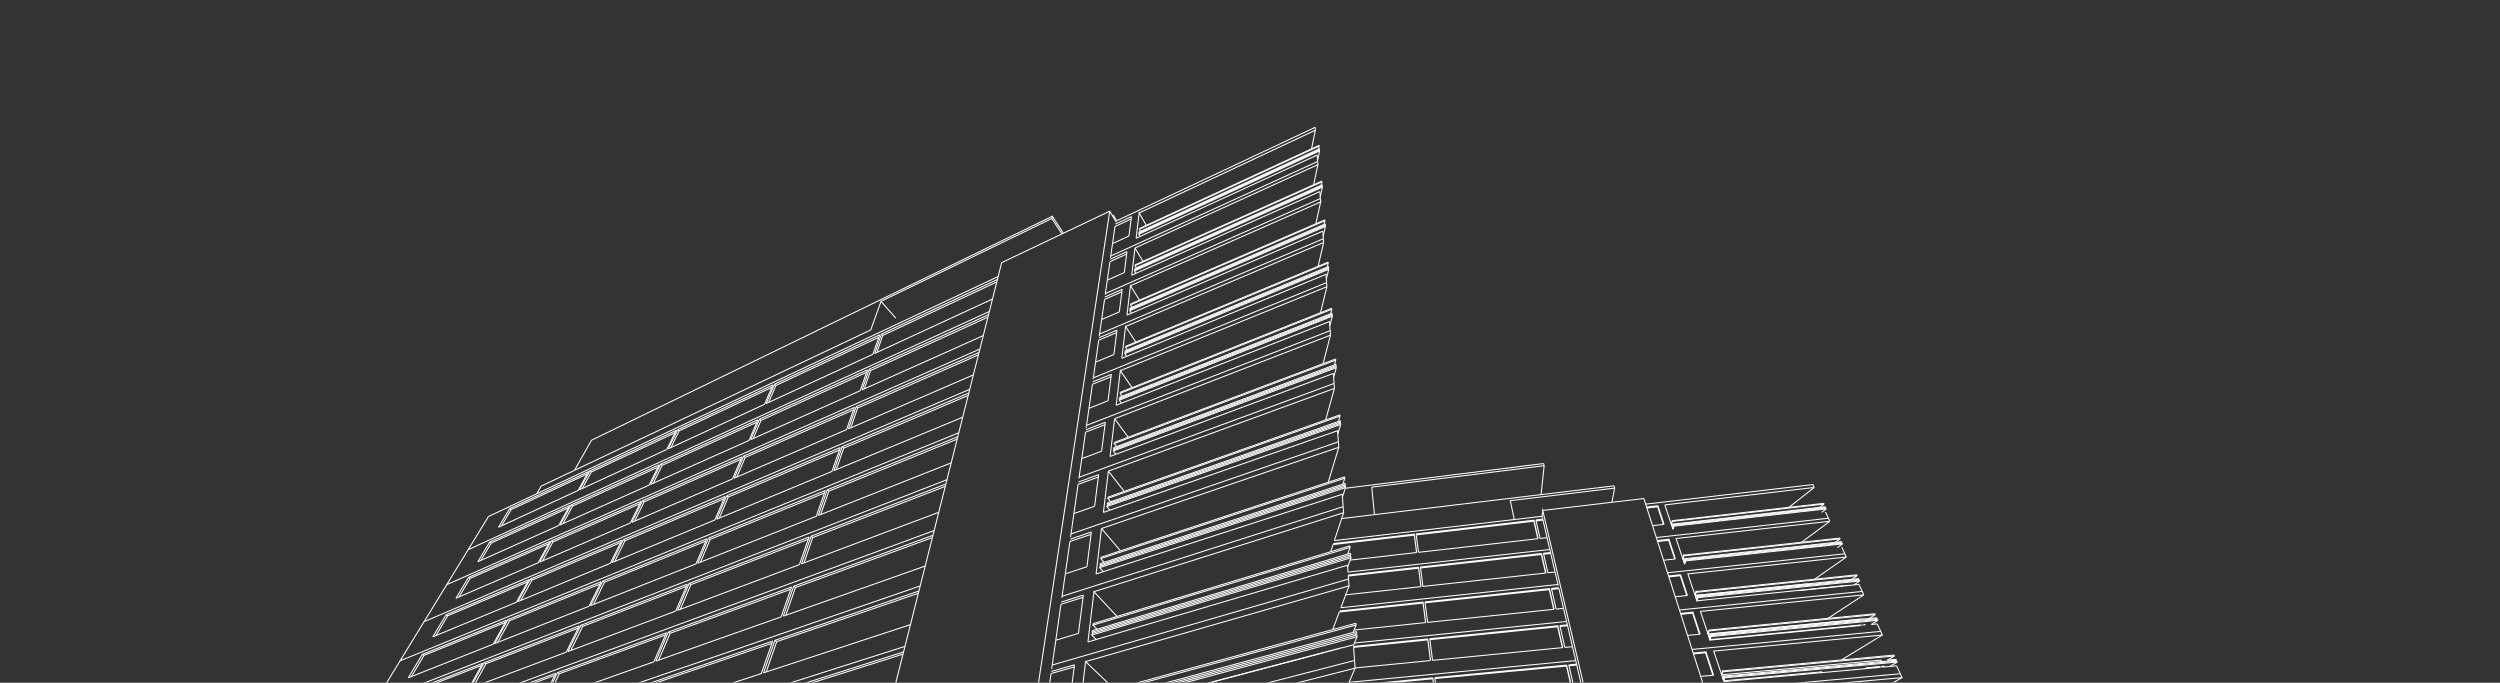 <svg width="1201" height="328" viewBox="0 0 1201 328" fill="none" xmlns="http://www.w3.org/2000/svg">
<rect x="0" y="0" width="1201" height="328" fill="#333333" stroke="none"/>
<g clip-path="url(#clip0_4357_12753)">
<mask id="mask0_4357_12753" style="mask-type:luminance" maskUnits="userSpaceOnUse" x="0" y="-24" width="1170" height="643">
<path d="M-0.003 -24H1169.12V618.417H-0.003V-24Z" fill="white"/>
</mask>
<g mask="url(#mask0_4357_12753)">
<path d="M910.121 315.122L906.684 317.132M910.121 315.122L909.922 314.695M910.121 315.122L827.71 322.728M901.11 320.393L900.33 320.85M827.71 322.728L827.569 322.306L826.975 323.747M827.71 322.728L827.114 324.169L826.972 323.747M895.916 321.25L896.69 320.796M902.213 317.541L902.764 317.216M896.986 321.154L897.76 320.7M903.294 317.442L903.849 317.117M1050.23 617.205L962.706 619.958M1050.23 617.205L1049.81 616.302M1050.23 617.205L926.954 617.942L926.661 617.069L925.161 617.214M959.75 619.937L1039.88 617.4M925.158 617.214L925.447 618.08M925.447 618.077L926.951 617.939M886.977 267.595L886.26 266.04M886.977 267.595L810.86 275.703L815.216 288.729M886.977 267.595L871.76 278.248M886.26 266.04L801.099 275.152M886.26 266.04L884.784 262.848M748.451 280.787L644.164 291.945M747.559 292.604L751.12 292.237M807.196 276.572L801.734 277.153M807.196 276.572L807.347 276.079M807.196 276.572L810.327 286.106M748.912 282.773L745.408 283.146M807.347 276.079L810.634 286.076M807.347 276.079L801.59 276.692M684.607 289.614L744.275 283.266L744.338 282.791L684.55 289.159M746.405 292.721L744.272 283.266M683.634 289.716L683.616 289.259L643.573 293.525M683.634 289.716L643.399 293.997M683.634 289.716L684.839 299.093M893.051 280.745L894.615 284.126L806.808 293.043M684.878 299.09L683.613 289.259M746.574 292.703L744.335 282.788M748.806 282.315L745.302 282.688M752.59 298.552L650.665 308.904M863.921 283.735L864.092 283.615M868.578 280.474L868.59 280.465M835.23 348.558L830.03 333.01L913.749 325.54L912.89 323.681L819.272 332.087M761.607 337.264L655.058 346.831M646.246 347.619L644.881 347.743M760.878 351.208L764.777 350.874M819.989 334.34L825.981 333.808L829.756 345.309M762.129 339.497L758.296 339.839M825.981 333.811L826.174 333.356L819.856 333.919M757.142 339.515L757.055 339.951M757.142 339.515L759.803 351.302M757.142 339.515L691.853 345.339M757.055 339.951L691.907 345.754M757.055 339.951L759.619 351.317M690.838 345.429L690.847 345.847M690.838 345.429L692.335 357.078M690.838 345.429L655.194 348.609M655.067 349.039L690.847 345.85L692.29 357.084M921.033 341.305L922.91 345.369L826.086 353.441M830.093 345.279L826.174 333.353M762.032 339.078L758.2 339.421M766.533 358.405L653.253 367.848M879.472 344.818L880.617 344.175M886.39 340.929L887.291 340.42M891.114 338.272L913.749 325.543M893.419 279.105L890.593 281.001M893.419 279.105L893.241 278.723M893.419 279.105L815.738 287.111M815.738 287.108L815.611 286.729M886.528 281.416L886.709 281.292M887.396 281.325L887.577 281.202M815.096 288.251L815.222 288.627L815.735 287.108M892.219 276.518L889.58 278.302M892.219 276.518L892.045 276.139M892.219 276.518L814.876 284.548L814.749 284.171L814.243 285.697L814.37 286.07M884.883 281.479L884.703 281.602M880.708 282.011L880.888 281.888M885.543 278.72L885.555 278.711M881.554 281.924L881.735 281.801M886.399 278.63L886.411 278.621M814.367 286.07L814.873 284.544M921.368 339.364L917.081 341.639M921.368 339.364L921.154 338.907M921.368 339.364L835.754 346.651L835.604 346.199M912.302 342.042L913.532 341.386M913.562 341.936L914.794 341.281M834.947 347.58L835.098 348.031L835.751 346.651M850.794 395.08L844.886 377.421L934.57 370.61L933.594 368.495L833.341 376.172M771.769 380.884L658.348 389.569M655.272 389.804L641.51 390.856M771.197 396.594L775.361 396.293M840.533 378.146L834.127 378.63M772.339 383.317L768.25 383.627M840.762 377.734L840.536 378.146M840.762 377.734L845.211 391.272M840.762 377.734L834.004 378.248M767.033 383.332L766.925 383.73M767.033 383.332L770.046 396.678M767.033 383.332L697.481 388.615M766.925 383.73L697.529 388.991M766.925 383.73L769.847 396.693M696.402 388.696V389.076M696.402 388.696L698.092 401.852M696.402 388.696L657.607 391.642M696.402 389.076L657.381 392.036M696.402 389.076L698.044 401.855M844.85 391.299L840.533 378.149M942.87 388.57L945.012 393.209L841.081 400.417M633.529 406.494L636.496 406.281M772.248 382.935L768.16 383.245M777.352 404.837L657.812 413.128M887.435 392.49L889.821 391.383M896.931 388.083L898.98 387.132M903.421 385.068L934.57 370.607M879.045 250.426L878.367 248.958M879.045 250.426L805.166 258.678L809.287 271.001M879.045 250.426L865.499 260.495M878.367 248.955L795.697 258.227M744.531 263.967L647.586 274.839M743.597 275.182L747.056 274.806M801.614 259.562L796.308 260.155M801.614 259.562L801.752 259.06L796.161 259.686M801.614 259.562L804.563 268.549M744.977 265.88L741.569 266.259M740.524 265.898L740.467 266.383M740.524 265.898L742.642 275.288M740.524 265.898L682.369 272.393M740.467 266.383L682.426 272.857M740.467 266.383L742.479 275.306M681.483 272.965L681.462 272.496L647.695 276.268M647.725 276.732L681.48 272.965L682.619 281.819M804.861 268.516L801.752 259.057M682.658 281.816L681.459 272.496M744.868 265.414L741.464 265.793M1010.98 532.575L989.312 536.098M1010.98 532.575L1010.63 531.823M1010.98 532.575L899.363 535.866L899.119 535.135M979.327 537.722L977.963 537.945M968.084 539.551L949.757 542.533M899.116 535.135L897.905 535.758M940.294 542.788L958.28 539.825M967.972 538.228L969.313 538.008M979.107 536.392L995.937 533.619M945.606 542.644L963.785 539.672M973.579 538.068L974.932 537.845M984.835 536.227L1001.85 533.444M897.908 535.758L898.152 536.483M898.149 536.486L899.363 535.869M911.474 318.037L907.78 320.173M911.474 318.037L911.275 317.607M911.474 318.037L828.677 325.607L828.536 325.182M903.276 320.583L904.063 320.125M904.376 320.48L905.162 320.023M827.933 326.617L828.075 327.042M828.075 327.039L828.677 325.604M877.348 244.457L875.116 246.148M877.348 244.457L877.192 244.117M877.348 244.457L804.19 252.76L803.786 254.214M804.19 252.757L804.075 252.42M803.638 254L803.714 254.223M1031.01 575.758L987.751 579.816M1031.01 575.758L1030.62 574.933M1031.01 575.758L913.462 577.806M913.459 577.806L913.191 577.006M913.191 577.003L911.836 577.391M973.022 580.057L1010.35 576.486M983.205 579.888L1021.26 576.296M911.836 577.394L912.101 578.192" stroke="white" stroke-width="0.5" stroke-miterlimit="10"/>
<mask id="mask1_4357_12753" style="mask-type:luminance" maskUnits="userSpaceOnUse" x="1" y="31" width="1200" height="599">
<path d="M1.678 31.56H1201V629.774H1.678V31.56Z" fill="white"/>
</mask>
<g mask="url(#mask1_4357_12753)">
<path d="M912.11 578.189L913.469 577.804M1012.66 536.197L1006.68 537.133M1012.66 536.197L1012.31 535.439M1012.66 536.197L900.553 539.389L900.306 538.652L899.083 539.257L899.327 539.988L900.55 539.389M996.265 538.766L976.948 541.793M966.74 542.07L985.685 539.061M995.901 537.437L997.314 537.211M972.564 541.913L991.722 538.893M1002.05 537.265L1003.48 537.04M877.039 243.775L876.484 244.196M877.039 243.775L876.882 243.435M877.039 243.775L803.967 252.081M803.967 252.081L803.853 251.744M803.967 252.081L803.53 253.66M803.53 253.66L803.744 253.636M803.53 253.66L803.419 253.323M831.356 629.775L741.136 245.213L740.823 248.02M812.3 554.819L812.065 553.815M771.972 381.726L771.941 381.594M766.769 359.383L766.696 359.07M740.985 248.715L740.955 248.582M740.952 248.582L740.82 248.02M996.464 501.272L992.445 502.139M996.464 501.272L996.139 500.574M996.464 501.272L889.12 505.385M889.12 505.385L888.891 504.705M889.12 505.385L888.008 506.158M888.891 504.702L887.782 505.478M964.026 506.763L975.673 504.227M968.117 506.612L979.858 504.07M888.008 506.158L889.288 506.11M888.008 506.158L887.782 505.481M876.282 242.147L874.194 243.742M876.282 242.147L876.126 241.81M876.282 242.147L803.422 250.465M803.313 250.128L803.425 250.465L802.991 252.048L803.795 251.958M803.31 250.128L802.876 251.711M802.879 251.711L802.991 252.045M1049.4 615.403L1017.03 616.507M1049.4 615.403L1048.98 614.507M1049.4 615.403L926.375 616.201M980.524 617.753L962.128 618.382M926.372 616.201L926.08 615.331M926.083 615.331L924.589 615.484M982.621 616.721L1008.1 615.812M959.175 618.355L975.975 617.777M1012.17 616.537L1039.08 615.614M924.586 615.487L924.875 616.351M924.875 616.348L926.372 616.197M953.478 408.586L946.706 411.2M953.478 408.586L953.222 408.032M953.478 408.586L858.649 414.735M937.881 414.602L934.209 416.019M858.649 414.735L858.465 414.19L857.63 415.355M858.649 414.735L857.811 415.896M928.478 416.383L932.109 414.969M940.828 411.576L944.021 410.333M930.416 416.26L934.061 414.846M942.816 411.45L946.025 410.204M857.627 415.355L857.808 415.896M930.382 358.787L925.707 361.07M930.382 358.787L930.156 358.303M930.382 358.787L842.193 365.788L842.033 365.309M918.868 364.41L917.066 365.288M842.033 365.312L841.331 366.639M912.107 365.673L913.891 364.798M920.657 361.468L922.137 360.739M913.505 365.565L915.292 364.687M922.079 361.356L923.565 360.628M841.328 366.639L841.488 367.114L842.193 365.791M884.028 258.847L881.69 260.532M884.028 258.847L883.862 258.489M884.028 258.847L808.992 267.036M808.408 268.236L808.875 266.681L808.995 267.036L808.525 268.591L809.414 268.495M808.408 268.239L808.525 268.594M1013.37 537.714L989.05 541.465M1013.37 537.714L1013.01 536.955M1013.37 537.714L901.047 540.863M901.047 540.863L900.8 540.126L899.574 540.722L899.821 541.456M901.047 540.863L899.818 541.456M978.505 541.751L997.88 538.721M984.564 541.585L1004.16 538.544M741.564 222.686L646.279 234.56M740.317 237.607L741.817 223.717M741.561 222.686L741.814 223.72L658.987 234.015M658.99 234.012L660.292 247.225L644.547 249.118M902.183 297.987L898.968 299.996M902.183 297.987L901.996 297.58M902.183 297.987L822.026 305.793M821.887 305.393L822.023 305.793L821.468 307.274L821.336 306.874M894.696 300.411L895.142 300.132M895.669 300.315L896.115 300.035M997.115 502.671L980.822 506.14M997.115 502.671L996.79 501.97M997.115 502.671L889.581 506.748M889.581 506.748L889.352 506.065M889.581 506.748L888.463 507.515L888.237 506.835M972.266 506.456L984.1 503.908M976.472 506.302L988.399 503.748M1028.42 570.171L991.204 573.986M1028.42 570.171L1028.04 569.356M1028.42 570.171L911.646 572.389M977.05 575.433L971.829 575.969M957.907 577.395L947.272 578.484M911.646 572.386L911.381 571.594M911.378 571.594L910.043 572.016L910.305 572.804L911.643 572.389M944.16 577.693L944.844 577.62M958.41 576.206L963.496 575.677M977.288 574.236L1008.84 570.942M944.428 578.418L953.626 577.47M967.43 576.047L972.606 575.514M986.64 574.067L1018.76 570.755M941.539 382.842L935.965 385.282M941.539 382.842L941.298 382.325M941.539 382.842L850.15 389.455M928.258 388.655L925.673 389.786M850.15 389.455L849.978 388.947M850.15 389.455L849.381 390.703L849.213 390.195L849.978 388.944M920.365 390.162L922.923 389.034M930.545 385.67L932.741 384.702M921.998 390.048L924.565 388.919M932.211 385.55L934.417 384.578M954.716 411.26L952.897 411.952M954.716 411.26L954.457 410.701M954.716 411.26L859.528 417.361M937.914 415.788L941.614 414.368M939.924 415.661L943.639 414.238M858.685 418.51L859.299 418.471M858.685 418.51L858.501 417.963L859.345 416.811L859.528 417.358L858.685 418.51ZM943.181 386.383L937.158 388.977M943.181 386.383L942.94 385.86M943.181 386.383L851.319 392.933L851.147 392.418M931.681 389.362L934.299 388.228M933.386 389.241L936.013 388.104M850.37 393.658L850.541 394.169M850.541 394.172L851.319 392.936M982.096 470.292L970.184 473.505M982.096 470.292L981.795 469.642M982.096 470.292L878.958 475.15L878.744 474.515M962.818 473.844L970.612 471.721M965.981 473.697L973.823 471.57M877.728 475.433L877.939 476.065L878.955 475.15M900.909 295.243L897.911 297.135M900.909 295.243L900.722 294.843M900.909 295.243L821.11 303.08L820.561 304.566L820.429 304.169L820.977 302.683M892.81 300.357L892.367 300.637M821.113 303.08L820.98 302.683M888.177 301.043L888.617 300.763M893.669 297.55L893.916 297.394M889.123 300.95L889.563 300.67M894.627 297.457L894.874 297.301M901.806 297.177L901.008 297.677M901.806 297.177L901.62 296.774M901.806 297.177L821.754 304.993M821.754 304.993L821.619 304.593M821.754 304.993L821.2 306.476L821.492 306.449M821.622 304.593L821.067 306.076L821.2 306.473M892.759 300.598L893.202 300.318M893.726 300.505L894.172 300.225M920.949 338.45L919.886 339.016M920.949 338.45L920.739 337.993M920.949 338.45L835.456 345.748L835.306 345.297M835.303 345.297L834.652 346.681M909.811 342.253L911.034 341.597" stroke="white" stroke-width="0.5" stroke-miterlimit="10"/>
<path d="M911.056 342.147L912.282 341.492M834.8 347.129L835.18 347.096M834.8 347.129L834.649 346.681M834.8 347.129L835.454 345.749M919.931 336.26L915.949 338.399M919.931 336.26L919.721 335.806M919.931 336.26L834.728 343.588M909.803 341.702L908.582 342.358M903.916 342.752L905.124 342.099M911.209 338.808L912.162 338.294M905.133 342.65L906.344 341.997M912.442 338.703L913.394 338.188M834.083 344.978L833.932 344.533L834.577 343.143L834.728 343.591L834.08 344.978M968.172 440.276L958.986 443.261M968.172 440.276L967.892 439.675M968.172 440.276L869.085 445.797L868.886 445.207M952.439 443.619L957.778 441.868M954.937 443.483L960.302 441.73M867.961 446.248L868.157 446.835M868.16 446.838L869.088 445.797M885.158 261.29L882.655 263.08M885.158 261.29L884.992 260.929M885.158 261.29L809.806 269.458M809.806 269.458L809.686 269.1M809.806 269.458L809.336 270.995M809.213 270.652L809.327 270.995M931.461 361.122L930.211 361.726M931.461 361.122L931.235 360.634M931.461 361.122L842.961 368.086L842.799 367.605M842.802 367.608L842.094 368.925L842.253 369.404M918.895 365.147L920.703 364.265M920.332 365.033L922.146 364.151M842.253 369.404L842.69 369.371M842.253 369.404L842.964 368.086M942.693 385.336L941.198 385.983M942.693 385.336L942.452 384.816M942.693 385.336L850.969 391.904M928.298 389.602L930.898 388.468M929.982 389.482L932.591 388.348M850.707 393.113L850.195 393.149L850.969 391.907L850.798 391.395L850.026 392.638L850.198 393.149M884.827 260.571L884.203 261.016M884.827 260.571L884.661 260.21M884.827 260.571L809.568 268.745L809.095 270.297M809.565 268.745L809.445 268.39M809.095 270.297L809.33 270.273M809.095 270.297L808.975 269.942M893.067 278.342L892.365 278.814M893.067 278.342L892.889 277.96M893.067 278.342L815.485 286.353L815.359 285.977L814.849 287.499L814.976 287.875M884.803 281.594L884.983 281.47M885.664 281.503L885.845 281.38M814.976 287.875L815.238 287.848M814.976 287.875L815.488 286.353M981.491 468.995L978.548 469.795M981.491 468.995L981.19 468.348M981.491 468.995L878.527 473.884M878.527 473.884L878.316 473.252L877.307 474.175L877.518 474.804M878.527 473.884L877.515 474.804L878.47 474.759M956.594 474.133L964.294 472.018M959.688 473.989L967.434 471.871M966.283 436.2L957.844 439.007M966.283 436.2L966.006 435.604M966.283 436.2L867.744 441.805M947.525 442.437L942.292 444.178M867.744 441.805L867.549 441.221L866.636 442.28L866.832 442.861M867.744 441.805L866.829 442.861M936.029 444.521L941.198 442.785M951.388 439.368L956.021 437.813M938.382 444.392L943.576 442.656M953.813 439.233L958.468 437.677M994.913 497.93L980.169 501.188M994.913 497.93L994.591 497.238M994.913 497.93L888.023 502.127M964.511 504.648L953.108 507.169M888.023 502.127L887.797 501.45M888.023 502.127L886.921 502.915M887.794 501.45L886.695 502.241M945.163 507.464L956.389 504.955M971.802 501.51L982.154 499.197M948.992 507.322L960.302 504.807M975.83 501.357L986.263 499.037M886.698 502.244L886.924 502.915M1047.4 611.107L960.721 614.612M1047.4 611.107L1046.99 610.217M1047.4 611.107L924.975 612.046M924.975 612.046L924.686 611.185L923.206 611.366L923.493 612.22L924.975 612.046ZM957.778 614.582L1037.14 611.354M911.08 317.177L910.164 317.71M911.08 317.177L910.881 316.747M911.08 317.177L828.398 324.759M901.09 320.782L901.873 320.324M902.183 320.682L902.967 320.225M827.795 326.194L828.127 326.164M827.795 326.194L827.654 325.77L828.253 324.331L828.395 324.756L827.795 326.194ZM1030.24 574.107L1019.68 575.123M1030.24 574.107L1029.86 573.282M1030.24 574.107L912.927 576.206L912.659 575.409M1004.48 576.589L967.545 580.148M912.659 575.406L911.309 575.803M953.641 580.376L989.583 576.847M1004.38 575.394L1009.92 574.85M963.177 580.22L999.797 576.67M1014.87 575.211L1020.52 574.663M911.309 575.806L911.574 576.601M911.574 576.598L912.927 576.203M931.913 362.099L926.873 364.524M931.913 362.099L931.687 361.609M931.913 362.099L843.284 369.049M843.124 368.567L843.287 369.049L842.573 370.364L842.413 369.885M921.778 364.921L923.595 364.04M923.233 364.807L925.056 363.925M955.235 412.379L947.893 415.159M955.235 412.379L954.976 411.82M955.235 412.379L859.896 418.456L859.712 417.906M941.946 415.532L945.675 414.109M943.985 415.403L947.73 413.977M858.866 419.058L859.05 419.606M859.047 419.606L859.893 418.459M980.057 465.899L969.178 468.92M980.057 465.899L979.759 465.258M980.057 465.899L877.512 470.86M956.747 472.37L949.158 474.476M877.512 470.86L877.301 470.234M877.512 470.86L876.509 471.793L876.301 471.17M877.301 470.231L876.301 471.167M942.196 474.801L949.679 472.704M961.938 469.266L968.747 467.355M945.133 474.663L952.662 472.56M964.993 469.118L971.844 467.205M967.614 439.073L965.34 439.816M967.614 439.073L967.337 438.471M967.614 439.073L868.69 444.618M868.69 444.618L868.492 444.031L867.57 445.078L867.766 445.665M868.69 444.618L867.766 445.665M947.51 443.893L952.798 442.148M949.963 443.757L955.277 442.009M867.766 445.665L868.519 445.622M774.367 241.296L775.693 234.485M775.693 234.485L775.367 233.396M775.693 234.485L725.545 240.496L727.455 249.584M1054.31 629.775L1053.89 628.863L914.129 629.251M829.693 629.486L726.338 629.775M871.543 234.184L870.902 232.794L790.582 242.195M871.543 234.184L799.774 242.553M871.543 234.184L859.411 243.718M799.777 242.553L803.681 254.226M739.85 258.685L743.215 258.302M796.33 243.453L791.172 244.055M741.251 249.867L737.937 250.252M796.457 242.941L796.327 243.453M796.457 242.941L799.403 251.9M796.457 242.941L791.019 243.576M736.912 249.885L736.861 250.378M736.912 249.885L738.922 258.79M736.912 249.885L680.303 256.488M736.861 250.378L680.363 256.961M736.861 250.378L738.762 258.808M679.441 257.066L679.42 256.591L640.552 261.124M679.441 257.066L640.39 261.615M679.441 257.066L680.517 265.441M799.114 251.934L796.33 243.45M878.37 248.955L876.976 245.938M680.556 265.435L679.417 256.591M741.139 249.391L737.825 249.777" stroke="white" stroke-width="0.5" stroke-miterlimit="10"/>
<path d="M1001.2 514.813L999.794 511.772L878.003 516.077M1001.2 514.813L892.108 518.577M1001.2 514.813L928.762 528.77L895.862 529.798M803.883 518.697L662.416 523.7M642.028 524.422L632.228 524.768M633.59 527.696L632.333 527.738M803.955 540.695L808.971 540.551M886.758 518.977L879.015 519.245M886.758 518.977L887.116 518.751M886.758 518.977L893.039 538.12M804.606 521.805L799.701 521.974M887.116 518.751L893.479 538.108M887.116 518.751L878.946 519.034M715.208 524.886L798.113 522.031L798.3 521.814L715.181 524.681M634.807 527.455L634.915 527.65L634.93 528.057M634.807 527.455L634.831 528.066M634.807 527.455L638.817 527.316M802.331 540.74L798.113 522.028M713.895 524.726L713.865 524.931L666.203 526.573M713.895 524.726L716.275 543.228M713.895 524.726L666.188 526.372M638.585 527.524L634.912 527.65M716.215 543.228L713.862 524.931M1013.21 540.806L1016.33 547.563L889.084 550.782M633.581 527.497L632.324 527.539M802.569 540.734L798.297 521.814M804.558 521.597L799.653 521.766M811.812 552.738L648.328 556.874M934.043 542.96L933.136 540.526M932.654 539.224L932.588 539.043M932.1 537.741L931.271 535.514M930.78 534.197L928.759 528.77M970.383 448.117L971.588 450.725L871.182 456.02M970.383 448.117L858.224 454.115M970.383 448.117L967.913 442.771M789.69 457.78L661.623 464.627M789.446 476.862L794.082 476.639M866.28 456.582L859.134 456.958M866.28 456.582L866.578 456.263L859.04 456.66M866.28 456.582L871.646 472.93M790.341 460.58L785.797 460.818M784.478 460.592L784.327 460.896M784.478 460.592L788.165 476.925M784.478 460.592L707.375 464.657M707.414 464.946L784.33 460.896L787.945 476.934M706.179 464.72L706.164 465.012M706.179 464.72L708.24 480.749M706.179 464.72L661.801 467.061M706.164 465.012L661.825 467.346M706.164 465.012L708.186 480.752M981.862 472.96L984.525 478.724L867.747 483.947M872.05 472.909L866.578 456.26M790.274 460.286L785.734 460.526M796.529 487.133L646.373 493.848M909.236 476.33L908.603 474.627M907.57 471.856L907.058 470.475M876.508 471.946L907.058 470.478L907.651 470.298M913.617 468.469L971.591 450.725M945.016 393.21L946.061 395.472L853.063 401.859M853.066 401.862L859.381 420.743M776.877 421.564L781.188 421.287M848.544 402.542L841.91 402.996M848.544 402.542L848.791 402.154M848.544 402.542L853.175 416.648M777.949 407.382L773.719 407.671M848.791 402.154L853.548 416.624M848.791 402.154L841.792 402.635M700.615 412.686L772.348 407.767L772.469 407.397L700.569 412.337M775.482 421.651L772.351 407.764M699.455 412.412V412.767M699.455 412.412L701.256 426.432M699.455 412.412L657.975 415.261M699.449 412.767L657.996 415.61M701.208 426.438L699.452 412.767M954.949 414.714L957.247 419.687L849.357 426.341M775.686 421.639L772.472 407.397M777.865 407.027L773.638 407.319M783.312 430.412L643.89 439.01M889.478 418.844L892.823 417.464M900.858 414.142L903.801 412.927M908.643 410.929L946.061 395.475M903.482 303.309L904.289 305.057L823.267 312.779L828.163 327.412M903.482 303.309L812.861 311.994M903.482 303.309L901.825 299.72M756.971 317.349L648.084 327.785M756.182 330.523L759.96 330.177M819.353 313.603L813.551 314.157M819.353 313.603L819.531 313.134L813.412 313.718M819.353 313.603L822.893 324.389M757.471 319.494L753.754 319.849M752.63 319.512L752.552 319.963M752.63 319.512L755.136 330.619M752.63 319.512L689.284 325.55M752.552 319.963L689.341 325.98M752.552 319.963L754.959 330.634M688.298 325.643L688.31 326.076M688.298 325.643L689.711 336.633M688.298 325.643L647.331 329.548M688.31 326.076L647.141 329.996M688.31 326.076L689.666 336.636M912.894 323.682L911.131 319.867M823.219 324.359L819.528 313.134M757.369 319.058L753.654 319.413M874.529 323.194L875.267 322.743M880.537 319.533L881.064 319.211M884.64 317.03L904.286 305.054M1034.3 586.453L1035.96 590.045L916.554 591.655M1034.3 586.453L901.08 588.382M820.387 589.549L673.919 591.667M636.253 600.292L636.163 597.798M820.89 615.196L826.355 615.157M910.667 591.826L902.219 591.941M910.667 591.826L911.104 591.73M910.667 591.826L918.115 614.519M821.2 593.03L815.868 593.102M911.104 591.73L918.594 614.516M911.104 591.73L902.189 591.85M814.141 593.123L814.376 593.033L724.229 594.248M724.241 594.332L814.144 593.123L819.124 615.208M674.175 595.006L722.785 594.353L722.837 594.266L674.172 594.922M725.551 615.861L722.788 594.353M637.594 597.75L637.672 599.838M1053.89 628.863L1050.18 620.834M725.611 615.861L722.834 594.266M637.485 597.753L637.567 599.874M819.384 615.205L814.376 593.03M821.179 592.939L815.847 593.012M961.556 616.853L961.281 616.116M960.375 613.679L959.73 611.944M959.341 610.912L953.78 595.972L1035.96 590.048M918.142 596.402L953.78 595.969M895.38 285.775L894.618 284.13M895.38 285.775L816.886 293.709L821.501 307.502M895.38 285.775L878.159 297.06M751.747 311.019L755.414 310.661M813.102 294.557L807.474 295.126M813.102 294.557L813.265 294.073L807.329 294.671M813.102 294.557L816.428 304.69M753.073 300.616L749.463 300.98M748.301 301.097L748.37 300.634L686.852 306.853M686.909 307.295L748.297 301.097L750.56 311.137M685.894 306.949L685.909 307.397L687.187 317.34M685.894 306.949L687.229 317.334M685.894 306.949L650.232 310.553M685.909 307.394L650.265 310.992M816.744 304.659L813.265 294.076M750.735 311.119L748.367 300.634M752.97 300.168L749.364 300.532M869.293 302.872L869.715 302.596M874.562 299.419L874.8 299.262M957.25 419.684L958.371 422.112L861.809 427.999M782.944 448.258L787.412 448.005M850.222 429.043L857.103 428.625L857.374 428.27L850.117 428.712M783.935 433.08L779.555 433.348M778.136 433.432L778.271 433.092L703.859 437.629M778.136 433.432L703.902 437.951M778.136 433.432L781.498 448.339M702.696 438.023L702.705 437.698L642.366 441.378M642.152 441.712L702.696 438.026L704.579 452.677M862.083 443.793L857.106 428.625M862.472 443.772L857.377 428.27M704.631 452.674L702.705 437.701M781.709 448.327L778.268 433.092M783.857 432.752L779.48 433.02" stroke="white" stroke-width="0.5" stroke-miterlimit="10"/>
</g>
<path d="M898.164 446.606L897.642 445.201M867.75 445.778L868.404 445.742M902.909 442.093L907.105 440.58M912.441 438.66L958.365 422.114M923.82 347.348L922.904 345.369M923.82 347.348L837.222 354.518L842.759 371.073M923.82 347.348L897.45 360.904M765.873 373.191L769.901 372.872M833.025 355.282L826.833 355.793M767.072 360.733L763.114 361.061M761.933 360.748L761.836 361.166L694.634 366.72M761.933 360.748L764.762 373.278M761.933 360.748L694.579 366.323M764.569 373.293L761.833 361.166M693.54 366.813L693.534 366.413L652.238 369.83M652.027 370.246L693.537 366.813L695.077 378.784M837.059 367.568L833.028 355.282L833.236 354.846L826.707 355.387M933.591 368.495L931.587 364.157M837.408 367.541L833.236 354.849M695.122 378.778L693.531 366.41M766.979 360.333L763.023 360.661M883.898 367.869L885.576 367.006M891.948 363.732L893.34 363.016M984.521 478.724L985.82 481.537L881.25 486.13M632.981 511.335L632.884 508.73M796.423 507.593L801.243 507.406M876.131 486.618L868.699 486.943M876.131 486.618L876.457 486.341M876.131 486.618L881.928 504.283M797.209 490.081L792.491 490.288M876.457 486.341L882.35 504.268M876.457 486.341L868.614 486.687M791.132 490.09L790.967 490.354M791.132 490.09L795.094 507.644M791.132 490.09L711.135 493.603M790.964 490.354L711.165 493.853M794.865 507.653L790.964 490.351M709.893 493.658L709.872 493.91M709.893 493.658L712.105 510.857M709.893 493.658L643.914 496.555M709.872 493.91L643.682 496.813M709.872 493.91L712.05 510.86M634.131 507.355L634.279 511.203M999.787 511.771L996.91 505.541M639.982 513.649L654.603 513.083M634.038 507.457L634.18 511.212M797.149 489.825L792.434 490.032M921.154 508.354L920.395 506.311M919.358 503.528L918.668 501.675M918.138 500.252L917.533 498.621M885.85 499.888L917.533 498.624M917.53 498.624L985.817 481.537M1017.85 550.863L1016.32 547.563M1017.85 550.863L903.831 553.643M1017.85 550.863L940.803 561.134M635.49 579.69L634.954 565.099M634.162 579.714L635.493 579.69M812.077 576.45L817.31 576.353M898.224 553.938L890.144 554.133M812.571 556.019L807.461 556.143M898.227 553.938L898.622 553.769L890.095 553.977M805.807 556.185L806.015 556.025L719.525 558.134M805.807 556.185L719.543 558.285M805.807 556.185L810.384 576.48M718.187 558.167L718.148 558.318M718.187 558.167L720.754 578.125M718.187 558.167L643.251 559.993M718.148 558.318L643.004 560.147M718.148 558.318L720.694 578.125M636.307 564.268L636.894 579.666M905.054 574.744L898.224 553.935M1034.29 586.453L1030.89 579.103M905.512 574.735L898.619 553.769M636.204 564.332L636.789 579.666M810.634 576.477L806.018 556.025M812.535 555.866L807.425 555.989M946.494 576.417L946.332 575.98M945.895 574.804L944.907 572.148M944.461 570.959L940.803 561.134M940.803 561.134L906.587 561.886M638.238 128.491L638.114 129.002M638.238 128.491L638.205 128.046M638.238 128.491L540.444 168.954M540.444 168.954L540.495 168.509M540.444 168.954L540.667 169.285M633.927 72.507L632.962 77.095M633.927 72.507L633.899 72.158M633.927 72.507L547.057 112.531L547.099 112.176M547.68 113.587L547.057 112.528M633.872 71.809L633.788 72.206M633.872 71.809L633.845 71.463M633.872 71.809L547.138 111.821M547.138 111.824L547.18 111.472M547.295 112.086L547.141 111.824M633.746 70.152L633.432 71.656M633.746 70.152L633.719 69.809M633.746 70.152L547.337 110.134M547.337 110.134L547.379 109.785M547.337 110.134L547.918 111.129M636.508 106.024L636.105 107.796M636.508 106.024L636.478 105.618M636.508 106.024L543.083 146.436M543.131 146.033L543.083 146.439L543.821 147.598M639.967 150.922L639.823 151.485M639.967 150.922L639.931 150.435M639.967 150.922L537.829 191.268M537.829 191.271L537.886 190.787M538.088 191.632L537.832 191.271M638.307 129.385L637.174 134.063M638.307 129.385L638.274 128.936M638.307 129.385L540.338 169.845L541.242 171.184M540.338 169.848L540.389 169.4M636.722 108.801L635.653 113.461M636.722 108.801L636.692 108.392M636.722 108.801L542.754 149.228M542.754 149.228L542.803 148.816M542.754 149.228L543.547 150.462M635.267 89.908L634.252 94.535M635.267 89.908L635.237 89.532M635.267 89.908L544.987 130.182M544.987 130.179L545.032 129.797M545.689 131.322L544.99 130.182M636.659 107.98L636.551 108.449M636.659 107.98L636.629 107.57M636.659 107.98L542.851 148.404L542.899 147.992M543.05 148.711L542.854 148.404M640.042 151.903L638.84 156.581M640.042 151.903L640.003 151.412M640.042 151.903L537.714 192.24M537.714 192.243L537.771 191.755M538.757 193.696L537.717 192.24M635.071 87.354L634.716 88.984M635.071 87.354L635.041 86.981M635.071 87.354L545.291 127.598L545.336 127.222M545.945 128.672L545.291 127.601M639.786 148.584L639.247 150.702M639.786 148.584L639.75 148.1M639.786 148.584L538.1 188.952M538.1 188.952L538.157 188.47M538.1 188.952L539.067 190.317M638.075 126.358L637.611 128.293M638.075 126.358L638.042 125.916M638.075 126.358L540.694 166.825M540.694 166.825L540.745 166.382M540.694 166.825L541.534 168.079M635.21 89.153L635.117 89.583M635.21 89.153L635.18 88.777M635.21 89.153L545.077 129.418M545.077 129.418L545.123 129.039M545.077 129.418L545.252 129.7M299.426 259.235L300.218 259.773M299.426 259.235L293.961 270.275M299.426 259.235L348.278 238.506M300.218 259.773L295.314 269.716M300.218 259.773L347.793 239.635M635.876 116.475L635.743 114.688M538.91 172.146L540.736 156.846L545.653 164.343M215.09 295.811L209.405 305.324M215.09 295.811L253.457 279.569M215.09 295.811L214.264 295.369M298.691 259.547L254.717 278.206M298.143 260.651L255.53 278.69L250.182 288.419M255.533 278.693L254.72 278.206L248.763 289.012M254.054 278.485L214.264 295.369M214.264 295.369L207.935 305.934M635.743 114.691L528.242 160.465M465.857 187.029L203.726 298.645L192.217 317.439L460.6 207.893M526.311 173.967L535.114 170.317M536.455 159.767L527.817 163.422M401.745 225.6L405.318 215.281L404.601 214.607L400.613 226.07M465.116 189.968L405.318 215.284M349.094 238.16L349.857 238.762L403.282 216.145M349.094 238.16L344.268 249.424M349.094 238.16L403.683 214.999M349.857 238.759L345.53 248.901M465.408 188.807L404.598 214.607M536.602 158.599L527.983 162.258M637.301 135.768L525.229 181.512" stroke="white" stroke-width="0.5" stroke-miterlimit="10"/>
<path d="M635.878 116.475L540.738 156.842M633.227 127.919L635.878 116.478M500.108 497.105L494.905 540.682M500.108 497.105L553.337 518.272M500.108 497.105L662.466 476.076L662.053 470.498L480.423 494.837M48.333 574.918L60.61 554.37L59.176 554.217M104.927 548.651L60.61 554.367M158.952 541.293L105.922 548.161M158.747 541.708L107.371 548.336L105.925 548.161L93.666 570.402M105.141 548.263L59.176 554.217M59.176 554.217L46.676 575.08M385.081 507.613L48.11 552.767L25.575 589.566M107.371 548.339L95.338 570.237M161.305 541.38L149.742 564.822M221.524 533.609L161.305 541.377L159.859 541.175L148.073 564.984M475.048 532.43L489.265 531.013M493.396 498.537L479.642 500.312M289.058 550.947L298.503 523.678L383.807 512.674M224.206 533.263L222.781 533.026L211.808 558.639M295.698 524.042L224.206 533.266L213.447 558.48M298.5 523.678L297.129 523.396L287.486 551.106M221.717 533.164L159.862 541.175M295.864 523.561L222.778 533.029M383.939 512.153L297.132 523.396M493.468 497.965L479.724 499.746M667.078 538.483L471.96 554.021M371.37 562.033L25.575 589.569M553.337 518.272L553.262 519.62M553.337 518.272L631.705 510.035M552.385 535.499L552.608 531.467M552.91 526.01L553.105 522.463M631.995 518.227L631.862 514.47M631.754 511.464L631.702 510.038M228.755 401.999L229.855 402.415M228.755 401.999L220.394 418.889M228.755 401.999L285 385.829M229.855 402.415L221.934 418.471M229.855 402.415L284.617 386.72M518.317 344.629L521.517 317.826L535.309 331.03M135.188 429.551L126.408 444.244M177.339 417.469L135.185 429.551L134.064 429.226M227.92 402.24L178.526 416.443M178.526 416.443L179.641 416.81M178.526 416.443L169.629 432.583M227.499 403.091L179.641 416.807L171.208 432.156M177.788 416.653L134.064 429.226M134.064 429.226L124.809 444.674M505.501 319.478L647.833 278.175L648.074 281.439L521.514 317.826M426.726 342.339L122.995 430.48L106.241 457.839M106.241 457.839L417.893 377.387M106.241 457.839L88.27 487.186M502.157 342.881L513.572 339.8M516.039 320.387L504.916 323.576M352.7 367.204L346.59 384.845M352.7 367.204L425.735 346.271M352.7 367.204L351.681 366.656L345.222 385.212M285.955 385.555L287.025 386.031L279.848 402.851M285.955 385.555L278.375 403.248M285.955 385.555L350.582 366.975M350.253 367.905L287.022 386.028M425.982 345.296L351.684 366.659M516.169 319.364L505.061 322.559M650.725 317.285L500.262 356.127M542.66 338.073L542.763 338.169M636.134 313.494L636.188 313.347M639.168 160.985L639.008 158.843L521.963 204.363M639.168 160.985L535.448 201.138M639.168 160.985L635.595 174.727M535.448 201.138L533.281 219.273M535.448 201.138L541.976 210.031M185.166 345.901L191.686 334.987L231.316 319.683M278.285 300.696L232.569 318.395M277.763 301.746L233.467 318.852M231.882 318.66L190.779 334.571M191.683 334.987L190.776 334.571L183.648 346.47M454.92 230.441L180.023 337.351L167.081 358.488L448.762 254.884M225.82 330.636L232.569 318.392L233.464 318.852L227.291 330.086M274.226 312.468L279.927 300.913L279.05 300.399L272.813 312.998M329.737 281.677L279.927 300.91M519.682 220.32L529.214 216.743M530.832 204.024L521.499 207.628M390.444 258.235L386.223 270.423M390.444 258.235L454.112 233.648M390.444 258.235L389.645 257.586M331.903 280.838L331.059 280.263L325.513 293.211M388.286 259.069L331.906 280.841M331.903 280.841L326.835 292.718M389.645 257.586L385.021 270.877M389.645 257.586L454.398 232.516M330.2 280.597L279.053 300.399M388.672 257.962L331.059 280.266M530.977 202.868L521.661 206.475M640.885 184.219L518.402 229.27M198.477 466.028L197.223 465.7L187.369 485.607M198.477 466.028L188.974 485.288M198.477 466.028L255.93 453.513M654 361.584L654.31 365.775L512.078 396.867M512.078 396.867L508.056 430.543M512.078 396.867L535.894 413.588M90.337 504.617L100.661 487.337L99.399 487.084M143.982 477.899L100.658 487.337M196.353 465.889L145.097 477.096M196.018 466.563L146.359 477.382L136.348 495.601M146.356 477.385L145.094 477.096L134.718 495.923M144.334 477.261L99.399 487.084M99.399 487.084L88.704 504.936M654 361.581L494.414 397.011M408.122 416.172L88.27 487.186M88.27 487.186L68.946 518.742L397.249 459.319M490.232 426.259L502.898 423.777M506.043 399.024L493.742 401.705M328.263 437.755L320.74 459.472M407.008 420.601L328.266 437.755M257.244 452.577L258.47 452.959L249.757 473.38M257.244 452.577L248.202 473.684M257.244 452.577L325.913 437.565M325.648 438.323L258.467 452.959M328.266 437.752L327.094 437.306L319.282 459.755M256.234 452.797L197.223 465.697M407.21 419.794L327.094 437.309M506.155 398.164L493.866 400.85M657.742 412.174L487.849 442.923M539.759 416.301L541.145 417.276M547.249 421.56L549.023 422.806M637.631 398.455L638.397 396.954M214.8 432.932L213.628 432.556L204.568 450.859M513.485 385.089L517.061 355.143L534.779 369.939M118.539 457.412L109.031 473.326M118.539 457.412L161.293 446.539M118.539 457.412L117.352 457.12M212.775 432.773L162.444 445.613M212.393 433.546L163.631 445.947M163.634 445.947L162.447 445.616L152.854 463.022M161.697 445.805L117.352 457.12M117.352 457.12L107.413 473.705M163.631 445.944L154.454 462.643M206.141 450.489L214.803 432.932L270.894 418.669M496.532 382.207L508.541 379.382M511.319 357.529L499.635 360.501M341.055 400.826L334.292 420.357M341.055 400.826L416.844 381.554M341.055 400.826L339.965 400.324L332.876 420.688M272.223 417.607L273.365 418.04M272.223 417.607L263.962 436.894M272.223 417.607L338.826 400.616M338.528 401.47L273.368 418.04L265.474 436.539M271.244 417.857L213.631 432.556M417.073 380.652L339.968 400.324M511.439 356.575L499.771 359.553M538.198 372.794L538.653 373.173M543.718 377.402L544.435 378.001M650.996 320.97L517.058 355.143M635.51 357.15L635.902 356.235M638.689 349.725L638.939 349.138M317.381 222.965L318.101 223.521M633.112 79.092L633.001 77.579" stroke="white" stroke-width="0.5" stroke-miterlimit="10"/>
<mask id="mask2_4357_12753" style="mask-type:luminance" maskUnits="userSpaceOnUse" x="1" y="31" width="1200" height="599">
<path d="M1.678 31.56H1201V629.774H1.678V31.56Z" fill="white"/>
</mask>
<g mask="url(#mask2_4357_12753)">
<path d="M545.248 119.135L543.687 132.215M545.248 119.135L549.089 125.543M545.248 119.135L633.118 79.092L631.076 88.764M235.973 260.868L230.987 269.213M273.109 243.985L235.976 260.871M316.682 223.286L274.368 242.568M316.119 224.427L275.109 243.073L270.445 251.563M275.109 243.076L274.368 242.571L269.071 252.179M273.729 242.859L235.22 260.408M235.22 260.408L235.976 260.868M235.22 260.408L229.562 269.851M633.007 77.579L533.607 123M475.283 149.652L224.91 264.063M318.107 223.521L313.856 232.14M363.609 202.832L318.11 223.521M224.908 264.063L214.61 280.88L470.743 167.667M312.558 232.721L317.387 222.965L364.103 201.677M531.95 134.574L540.129 130.916M541.256 122.053L533.218 125.708M418.242 177.989L415.187 186.809M418.242 177.989L474.599 152.363M418.242 177.989L417.591 177.306M364.883 201.322L365.576 201.936M364.883 201.322L360.647 211.208M364.883 201.322L416.724 177.7M416.317 178.864L365.576 201.939L361.849 210.672M417.591 177.306L414.118 187.291M417.591 177.306L474.894 151.192M541.404 120.885L533.384 124.541M634.32 95.365L531.028 141.021M256.704 347.995L255.728 347.523L248.546 362.032M529.154 253.903L526.545 275.742M529.154 253.903L538.283 264.625M529.154 253.903L643.157 214.869L642.964 212.255L514.512 256.515M165.264 379.22L157.729 391.831M206.168 365.251L165.264 379.217M254.93 347.796L207.397 364.072M207.397 364.072L208.395 364.493M207.397 364.072L199.685 378.064M254.448 348.768L208.395 364.493M208.395 364.493L201.212 377.562M206.686 364.313L164.261 378.84M164.261 378.84L165.267 379.217M164.261 378.84L156.171 392.339M442.067 281.476L153.324 380.964M153.324 380.964L138.658 404.912L434.752 310.51M153.324 380.964L167.09 358.488M250.022 361.545L256.707 347.995L308.912 330.17M511.773 275.66L522.164 272.252M524.144 256.683L513.994 260.149M373.126 308.245L368.083 322.808M373.126 308.245L441.175 285.01M373.126 308.245L372.231 307.634M311.196 329.391L310.25 328.855L303.806 343.901M311.196 329.391L370.833 309.027M311.196 329.391L305.2 343.44M372.231 307.634L366.802 323.23M372.231 307.634L441.447 283.933M309.346 329.165L255.731 347.523M371.198 307.986L310.25 328.852M524.285 255.57L514.153 259.039M645.266 243.392L510.231 286.446M638.074 231.68L643.16 214.872M275.995 225.94L284.153 211.481M510.857 112.044L505.516 103.909M284.153 211.478L505.513 103.909L505.29 104.965M510.167 112.372L505.29 104.965M505.29 104.965L423.249 144.763L430.311 152.808M423.249 144.76L418.315 158.491L275.995 225.937M453.359 629.774L533.104 101.448M461.846 624.792L461.936 624.163M461.936 624.154L461.991 623.766M463.156 615.625L463.723 611.66M471.484 557.388L471.713 555.793M471.713 555.784L471.794 555.219M472.641 549.307L472.767 548.423M472.77 548.408L473.261 544.975M480.139 496.858L480.209 496.383M481.296 488.772L481.558 486.93M487.599 444.704L487.659 444.286M487.659 444.28L487.722 443.844M488.373 439.292L488.47 438.609M494.881 393.792L494.968 393.188M499.972 358.179L500.063 357.544M500.066 357.538L500.114 357.207M500.114 357.204L500.144 356.999M500.141 356.996L500.162 356.858M500.677 353.245L500.756 352.703M500.759 352.694L501.06 350.591M505.245 321.322L505.326 320.754M505.326 320.748L505.368 320.45M505.368 320.447L505.395 320.263M506.055 315.66L506.221 314.499M510.631 283.654L510.725 283.004M514.295 258.028L514.361 257.562M514.364 257.556L514.4 257.312M514.397 257.309L514.419 257.158M514.873 253.979L514.958 253.389M514.961 253.38L515.096 252.426M518.326 229.854L518.338 229.761M521.791 205.63L521.848 205.239M521.845 205.236L521.875 205.031M521.875 205.028L521.905 204.815M522.225 202.588L522.345 201.755M522.345 201.743L522.46 200.946M525.123 182.312L525.177 181.927M525.472 179.878L525.517 179.571M525.517 179.565L525.584 179.111M528.566 158.241L528.663 157.564M530.956 141.541L530.971 141.442M530.968 141.442L530.977 141.376M533.474 123.921L533.55 123.392L533.559 123.328M535.936 106.707L535.948 106.623M535.948 106.619L535.957 106.562M535.963 106.52L535.999 106.258M257.828 237.219L259.985 233.53M536.424 106.057L534.767 103.304M534.77 103.304L534.345 103.506M534.661 104.032L534.77 103.301M267.8 323.136L268.725 323.633M267.8 323.136L261.115 336.638M267.8 323.136L320.162 303.982M268.725 323.633L262.561 336.13M268.725 323.633L319.713 305.029M641.066 186.581L640.891 184.219M641.066 186.581L532.447 226.319M641.066 186.581L636.836 201.74M532.447 226.319L530.076 246.178M532.447 226.319L540.108 236.06M171.889 368.133L178.891 356.413L219.159 341.719M267.017 323.425L220.4 340.48M266.514 324.439L221.346 340.919M221.343 340.919L220.4 340.477L213.194 353.552M219.701 340.733L177.936 356.013M177.936 356.013L178.891 356.41M177.936 356.013L170.349 368.675M221.346 340.922L214.697 353.025M515.913 246.713L525.855 243.205M527.641 229.159L517.916 232.706M377.522 295.558L382.128 282.255L381.285 281.62M447.921 258.247L382.131 282.252M321.045 303.66L321.936 304.219M321.045 303.66L315.073 317.598M321.045 303.66L380.285 281.987M379.905 283.064L321.936 304.216L316.432 317.116M381.285 281.62L376.284 295.994M381.285 281.62L448.198 257.14M527.786 228.022L518.079 231.572M309.442 241.09L308.686 240.543L303.553 250.913M634.444 97.004L634.323 95.365M541.395 151.385L543.082 137.26L547.411 144.18M225.826 277.853L220.506 286.755M225.826 277.853L263.573 261.259M225.826 277.853L225.037 277.402M307.966 240.862L264.833 259.869M307.409 241.987L265.61 260.365M265.607 260.362L264.833 259.866L259.22 270.047M264.182 260.155L225.037 277.402M225.037 277.402L219.057 287.384M265.61 260.362L260.621 269.445M309.439 241.093L304.878 250.341M355.959 220.642L309.442 241.093M203.734 298.645L214.613 280.88M529.244 153.503L537.725 149.842M538.951 140.185L530.624 143.846M412.003 196L408.701 205.531M470.032 170.485L412.003 195.997M410.026 196.869L357.975 219.755L357.249 219.147L352.733 229.688M357.972 219.755L353.962 229.156M411.322 195.32L412.006 196M411.322 195.32L407.604 206.006M411.322 195.32L470.327 169.321M356.451 219.499L308.686 240.546M410.43 195.711L357.249 219.144M539.099 139.017L530.79 142.679" stroke="white" stroke-width="0.5" stroke-miterlimit="10"/>
<path d="M543.078 137.261L634.44 97.005L632.123 107.507M484.269 629.774L484.435 628.39L532.895 629.774M462.225 622.115L673.015 618.742L673.591 626.525L484.432 628.39M355.805 623.817L1.679 629.482M476.876 628.514L461.288 628.667M354.317 629.717L348.357 629.774M354.329 629.672L343.956 629.774M476.882 628.465L461.294 628.619M635.931 629.774L635.922 629.494M635.922 629.494L599.769 629.774M635.922 629.494L673.594 626.525M179.369 501.771L180.712 502.042L170.252 523.249M179.369 501.771L168.613 523.498M179.369 501.771L239.799 491.067M501.915 481.988L506.47 443.838L540.785 462.945M70.165 538.381L81.406 519.566L80.062 519.359M125.257 511.829L81.409 519.566M178.48 501.928L126.317 511.167M126.317 511.167L127.667 511.404M126.317 511.167L115.058 531.594M178.203 502.484L127.667 511.401L116.709 531.341M125.546 511.302L80.062 519.359M80.062 519.359L68.517 538.631M239.546 491.663L180.715 502.045M48.112 552.767L68.948 518.742M483.127 475.95L496.525 473.925M500.116 445.685L487.128 447.978M305.748 502.767L314.154 478.498L396.061 464.046M240.835 490.884L242.155 491.2L311.448 478.973M240.835 490.884L230.899 514.082M240.835 490.884L311.668 478.339M242.155 491.203L232.496 513.841M314.157 478.495L312.891 478.122L304.236 502.993M396.233 463.363L312.888 478.122M500.209 444.948L487.234 447.247M545.307 465.463L548.462 467.22M658.099 416.985L506.473 443.838M555.771 474.28L555.918 471.612M630.068 463.648L629.969 460.845M633.976 454.377L635.696 451.711M138.464 584.404L140.028 584.524M138.464 584.404L125.492 610.61M138.464 584.404L201.732 579.696M486.833 608.282L492.834 558.032L550.435 570.845M24.636 614.584L38.085 592.075L82.789 588.763M137.54 584.47L83.705 588.477M83.705 588.477L85.262 588.58L71.997 612.719M83.705 588.477L70.307 612.785M137.419 584.714L85.259 588.58M82.912 588.538L36.546 591.988M36.546 591.988L38.082 592.075M36.546 591.988L22.968 614.654M140.028 584.521L127.191 610.544M201.618 579.957L140.025 584.521M1.679 628.595L25.579 589.566M465.789 597.196L480.934 596.6M485.724 558.904L471.109 559.988M281.052 574.073L270.375 604.9M369.998 567.481L281.049 574.073M202.823 579.615L204.372 579.756M202.823 579.615L190.645 608.044M202.823 579.615L278.241 574.001M278.142 574.287L204.372 579.753L192.33 607.975M279.555 573.902L281.052 574.07M279.555 573.902L268.745 604.964M279.555 573.902L370.079 567.166M485.766 558.555L471.157 559.642M667.565 545.027L492.834 558.029M548.465 606.528L548.784 600.722M548.902 598.604L548.956 597.62M549.076 595.469L549.366 590.258M549.486 588.032L550.435 570.842L633.678 565.89M635.003 603.492L634.997 603.291M634.907 600.722L634.804 597.843M634.606 592.214L634.41 586.633M242.748 373.738L243.785 374.187M242.748 373.738L235.011 389.37M242.748 373.738L297.659 356.365M243.785 374.187L236.518 388.916M243.785 374.187L297.249 357.318M645.265 243.392L645.479 246.304L525.526 284.259M522.645 308.392L525.526 284.262L536.613 296.127M150.726 403.546L142.601 417.144M150.726 403.546L192.26 390.441M150.726 403.546L149.666 403.191M241.932 373.997L193.471 389.331M193.471 389.331L194.526 389.728L241.477 374.915M193.471 389.331L185.198 404.34M192.748 389.56L149.666 403.191M149.666 403.191L141.022 417.616M194.523 389.728L186.75 403.874M122.997 430.481L138.654 404.912M507.208 307.559L518.087 304.289M520.293 286.948L509.679 290.297M357.808 352.463L363.349 336.464L362.397 335.88L356.486 352.86M433.808 314.232L363.349 336.461M299.59 356.578L298.587 356.07L291.609 372.358M360.984 337.21L299.593 356.578L293.043 371.927M361.33 336.217L298.59 356.07M434.07 313.2L362.397 335.877M520.428 285.874L509.829 289.229M641.671 172.986L641.038 175.317M641.671 172.986L641.628 172.453M641.671 172.986L535.281 213.058L535.341 212.535M536.405 214.55L535.278 213.061M641.869 175.558L641.701 176.175M641.869 175.558L641.827 175.02M641.869 175.558L534.986 215.588M535.046 215.059L534.983 215.588L535.284 215.982M641.951 176.638L640.67 181.295M641.951 176.638L641.909 176.097M641.951 176.638L534.859 216.65M534.859 216.65L534.922 216.121M534.859 216.65L536.07 218.239M643.743 199.896L642.987 202.471M643.743 199.896L643.698 199.307M643.743 199.896L532.193 239.421M532.256 238.843L532.19 239.418L533.519 241.052M643.96 202.739L643.758 203.422M643.96 202.739L643.915 202.144M643.96 202.739L531.865 242.192M531.865 242.192L531.934 241.611M531.865 242.192L532.22 242.625M644.054 203.934L642.686 208.539M644.054 203.934L644.008 203.335M644.054 203.934L531.729 243.356M531.798 242.772L531.729 243.353L533.163 245.098M646.334 233.543L646.386 234.207L528.291 272.697L528.367 272.057M530.015 274.62L528.291 272.7M646.039 229.719L645.12 232.583M646.039 229.719L645.988 229.066M646.039 229.719L528.798 268.365M528.798 268.365L528.873 267.733M528.798 268.365L530.391 270.164M646.283 232.881L646.036 233.642M646.283 232.881L646.232 232.219M646.283 232.881L528.442 271.419M528.442 271.419L528.517 270.781M528.442 271.419L528.867 271.894M648.871 266.494L648.567 267.345M648.871 266.494L648.814 265.754M648.871 266.494L524.661 303.675M524.661 303.675L524.742 302.968M524.661 303.675L525.182 304.202M648.928 267.234L648.986 267.977L524.495 305.089M524.58 304.382L524.495 305.092L526.613 307.219M648.6 262.959L647.461 266.16M648.6 262.959L648.543 262.228M648.6 262.959L525.056 300.3L525.137 299.602M527.008 302.288L525.059 300.297M651.408 299.412L651.471 300.236L520.907 335.706M520.907 335.706L520.997 334.93M520.907 335.706L523.36 337.92M641.234 312.147L641.291 311.996M641.634 312.042L641.692 311.891M651.842 305.053L651.905 305.889L520.28 341.037M520.377 340.249L520.283 341.037L522.853 343.311M644.039 311.407L644.099 311.256M644.463 311.292L644.524 311.142M651.778 304.217L651.387 305.173M651.778 304.217L651.715 303.383M651.778 304.217L520.467 339.46L520.561 338.675M643.195 311.629L643.255 311.479M643.617 311.518L643.677 311.368" stroke="white" stroke-width="0.5" stroke-miterlimit="10"/>
</g>
<path d="M521.123 340.047L520.463 339.46M654.709 342.339L652.783 346.422M654.709 342.339L654.636 341.407M654.709 342.339L516.275 375.188L519.005 377.3M516.275 375.185L516.378 374.316M642.688 355.504L643.103 354.581M643.206 355.387L643.625 354.46M646.607 347.869L646.875 347.273M655.203 348.747L515.576 381.151M515.576 381.151L515.679 380.267M515.576 381.151L518.333 383.233M646.306 354.677L646.737 353.747M646.857 354.55L647.288 353.621M654.537 347.935L655.058 346.849L515.784 379.385M515.784 379.385L515.887 378.507M515.784 379.385L516.646 380.041M645.215 354.927L645.64 353.997M645.758 354.803L646.185 353.874M658.966 397.592L655.977 402.601M658.966 397.592L658.881 396.506M658.966 397.592L510.298 426.202M510.298 426.202L510.416 425.207M510.298 426.202L513.269 428.025M648.581 404L649.677 402.072M649.337 403.856L650.442 401.924M658.797 395.423L658.062 396.666M658.797 395.423L658.713 394.343M658.797 395.423L510.53 424.217M510.645 423.224L510.53 424.214L511.723 424.954M647.095 404.28L648.18 402.354M647.833 404.138L648.924 402.21M658.399 390.264L511.084 419.487M511.199 418.507L511.084 419.484L514.022 421.35M643.685 404.924L644.739 403.01M648.403 396.353L649.243 394.824M644.381 404.791L645.441 402.875M649.123 396.211L649.969 394.68M663.099 451.266L661.966 452.701M663.099 451.266L663.003 450.017M663.099 451.266L504.589 474.909L504.721 473.784M648.267 461.046L650.674 457.836M649.352 460.889L651.78 457.674M506.393 475.751L504.589 474.912M663.196 452.517L663.292 453.775L504.327 477.168L504.459 476.037M650.461 460.73L652.91 457.508M651.584 460.571L654.058 457.343M507.544 478.642L504.327 477.165M662.641 445.309L658.538 450.688M662.641 445.309L662.548 444.078M662.641 445.309L505.222 469.545M505.348 468.435L505.219 469.545L508.4 471.076M643.314 461.753L645.622 458.567M650.455 451.9L652.437 449.163M644.312 461.612L646.64 458.423M651.515 451.744L653.516 449M667.45 507.755L667.561 509.19L498.539 526.564M498.684 525.294L498.536 526.564L502.001 527.65M639.943 527.601L645.357 522.779M652.759 516.184L657.616 511.858M668.097 516.145L666.009 517.821M668.097 516.145L667.986 514.686M668.097 516.145L497.819 532.704M497.967 531.416L497.816 532.704L501.07 533.667M646.511 527.009L652.241 522.135M648.364 526.843L654.181 521.955M668.206 517.61L668.32 519.079L497.512 535.288M497.666 533.994L497.515 535.288L501.022 536.299M650.274 526.669L656.185 521.762M652.241 526.491L658.249 521.57M673.339 584.217L652.154 591.546M673.339 584.217L673.21 582.52M673.339 584.217L490.857 592.099M644.598 594.16L641.175 595.345M490.857 592.099L491.028 590.634M490.857 592.099L494.656 592.587M630.45 595.718L633.544 594.56M640.389 591.994L657.293 585.658M634.505 595.58L637.729 594.41M644.842 591.825L662.418 585.442M667.224 594.425L673.972 592.448L490.025 599.199L493.86 599.614M490.025 599.196L490.2 597.71M653.067 594.924L656.848 593.718M630.688 603.414L650.521 597.316M658.981 594.714L662.942 593.495M645.179 603.781L674.24 595.92L489.676 602.186L489.85 600.691M638.229 603.98L663.165 596.895M493.526 602.572L489.673 602.186M290.4 279.671L289.568 279.144L283.736 290.925M637.445 137.718L637.301 135.765M637.445 137.718L538.202 178.064M637.445 137.718L634.384 150.233M536.217 194.694L538.202 178.067L543.839 186.217M203.732 314.824L197.649 325.005M242.726 299.009L203.729 314.824L202.864 314.394L196.152 325.597M288.818 279.451L243.985 297.679M288.282 280.531L244.838 298.151M244.838 298.151L243.985 297.676L237.649 309.168M244.838 298.151L239.099 308.597M243.31 297.95L202.867 314.391M290.403 279.674L285.121 290.381M339.074 259.932L290.403 279.671M180.021 337.351L192.214 317.438M523.135 196.163L532.288 192.54M533.758 180.976L524.786 184.613M398.151 235.973L394.271 247.174M398.151 235.973L459.828 210.961M398.151 235.973L397.395 235.308L393.105 247.634M340.388 258.485L341.189 259.075M340.388 258.485L335.221 270.546M340.388 258.485L396.452 235.693M341.189 259.075L396.057 236.822M341.189 259.075L336.513 270.035M339.55 258.825L289.571 279.144M460.118 209.812L397.395 235.311M533.906 179.812L524.952 183.452M325.58 206.403L326.27 206.966M325.58 206.403L321.028 215.6M325.58 206.403L371.286 184.938M631.887 62.558L631.784 61.159M631.887 62.558L547.247 102.305M631.887 62.558L630.073 71.496M545.797 114.454L547.25 102.305L550.684 108.256M245.582 244.776L240.903 252.607M282.112 227.658L245.582 244.779M324.887 206.725L283.368 226.223M324.318 207.877L284.079 226.734L279.714 234.683M284.079 226.737L283.368 226.226L278.364 235.308M282.738 226.521L244.856 244.309M244.856 244.309L245.579 244.776M244.856 244.309L239.493 253.26M326.27 206.963L322.299 215.01M370.786 186.099L326.267 206.963M224.902 264.063L234.667 248.118M534.454 117.017L542.354 113.367M543.39 105.209L535.623 108.849M424.076 161.126L421.241 169.309M424.076 161.126L478.851 135.455M424.076 161.126L423.452 160.44M372.049 184.58L372.708 185.2M372.049 184.58L368.069 193.87M372.049 184.58L422.609 160.838M372.708 185.2L422.199 162.005M372.708 185.2L369.241 193.329M423.452 160.44L420.199 169.791M423.452 160.44L479.146 134.285M543.538 104.047L535.789 107.688M909.922 314.695L884.633 317.032M884.633 317.029L827.566 322.303M902.761 317.216L903.846 317.117M1049.8 616.302L1017.02 616.507M959.458 619.145L962.368 619.049M962.365 619.049L1006.34 617.599L1039.88 617.4M804.774 286.68L810.324 286.106L810.631 286.073M745.299 282.688L745.405 283.145L747.556 292.604M650.494 302.649L684.833 299.096M684.836 299.093H684.878M746.405 292.721L685.824 298.991L684.604 289.613L684.544 289.159M746.402 292.721L746.571 292.703M890.589 280.997L893.051 280.745M823.655 345.832L829.753 345.309L830.09 345.278M758.197 339.418L758.293 339.839L760.878 351.208M653.907 360.369L692.287 357.081M692.287 357.084H692.332M759.613 351.316L693.365 356.99L691.904 345.754L691.85 345.339M759.616 351.316L759.803 351.301" stroke="white" stroke-width="0.5" stroke-miterlimit="10"/>
<mask id="mask3_4357_12753" style="mask-type:luminance" maskUnits="userSpaceOnUse" x="1" y="31" width="1200" height="599">
<path d="M1.678 31.56H1201V629.774H1.678V31.56Z" fill="white"/>
</mask>
<g mask="url(#mask3_4357_12753)">
<path d="M917.081 341.639L921.034 341.305M893.241 278.723L892.361 278.814L815.608 286.732L815.232 287.848M815.235 287.848L815.099 288.251M815.223 288.627L864.093 283.612M892.042 276.139L871.76 278.248L814.75 284.172M814.367 286.07L868.591 280.465M921.154 338.907L919.877 339.015L835.601 346.199L835.176 347.099L834.947 347.58M913.532 341.386L914.794 341.278M838.321 391.768L844.85 391.299L845.212 391.272M768.163 383.248L768.251 383.63M768.248 383.627L771.194 396.594M657.194 404.795L698.044 401.855H698.093M699.192 401.774L769.847 396.693L770.046 396.678M697.481 388.615L697.529 388.991M697.532 388.991L699.195 401.774M937.152 388.976L942.87 388.573M799.177 269.135L804.563 268.549L804.862 268.516M741.464 265.793L741.57 266.259M741.57 266.262L743.597 275.185M646.469 285.754L682.619 281.819H682.658M742.645 275.288L742.48 275.306L683.58 281.717L682.429 272.86L682.369 272.397M809.287 270.998H809.324M1010.63 531.826L930.78 534.196M930.777 534.196L899.116 535.138M995.937 533.619L1001.85 533.444M911.275 317.607L910.161 317.71M910.158 317.71L828.533 325.183M828.536 325.179L828.123 326.16M828.123 326.163L827.933 326.617M877.189 244.114L876.475 244.195M876.478 244.195L804.075 252.421L803.738 253.639M803.738 253.636L803.639 253.997M1030.62 574.93L1019.68 575.123M1010.35 576.486L1021.26 576.296M1012.31 535.439L989.312 536.098M997.308 537.214L1003.48 537.039M876.876 243.434L874.188 243.741L803.849 251.744L803.792 251.954M803.789 251.954L803.413 253.323M741.13 245.212L774.361 241.295M774.364 241.295L789.714 239.487M914.294 629.774L914.128 629.251M829.756 629.774L829.69 629.485M804.157 519.885L803.88 518.697M789.982 459.049L789.686 457.776M771.935 381.591L771.77 380.884M748.595 281.413L748.451 280.787M876.12 241.807L859.408 243.717L803.304 250.128M1048.98 614.503L960.899 615.096L926.077 615.331M1008.09 615.812L1039.07 615.614M953.213 408.029L908.639 410.926M908.639 410.929L858.459 414.193M944.018 410.333L946.019 410.204M930.15 358.302L897.453 360.902M897.453 360.905L842.027 365.312M922.13 360.739L923.558 360.625M883.856 258.492L865.5 260.498M865.5 260.495L808.869 266.681M1013.01 536.955L1006.68 537.133M901.987 297.583L901.002 297.679M901.002 297.676L821.884 305.39M821.884 305.393L821.489 306.446L821.329 306.873M895.133 300.128L896.109 300.035M996.784 501.97L992.439 502.135L889.343 506.064L889.279 506.107M889.282 506.11L888.231 506.838M1028.03 569.356L944.464 570.962M944.464 570.959L911.372 571.594M1008.83 570.944L1018.75 570.758M941.292 382.325L903.421 385.071M903.421 385.068L849.972 388.943M932.735 384.701L934.41 384.581M954.451 410.7L946.699 411.2M942.93 385.86L941.195 385.983L851.138 392.418L850.704 393.11M850.707 393.11L850.363 393.657M934.29 388.227L936.004 388.107M981.789 469.641L978.544 469.795L878.738 474.515L878.469 474.759L877.722 475.433M970.606 471.72L973.817 471.57M900.716 294.842L878.156 297.06L820.971 302.682M893.91 297.394L894.868 297.3M901.613 296.774L897.905 297.135M920.729 337.992L915.942 338.402M919.717 335.808L891.117 338.272M891.114 338.272L834.574 343.143M912.155 338.293L913.393 338.188M967.888 439.674L965.336 439.816L868.883 445.207M868.407 445.742L867.958 446.248M957.774 441.871L960.299 441.729M884.989 260.928L884.2 261.013M884.2 261.016L809.682 269.102M809.682 269.099L809.327 270.27M809.327 270.273L809.209 270.655M931.232 360.634L925.7 361.07M942.448 384.816L935.959 385.282M884.655 260.209L881.684 260.531M881.684 260.534L809.444 268.389M809.444 268.386L809.411 268.495L808.971 269.939M892.889 277.959L889.581 278.302M981.189 468.348L969.175 468.919M966.002 435.604L912.444 438.661L867.545 441.221M956.015 437.815L958.461 437.677M994.587 497.238L918.141 500.252L887.794 501.45M982.151 499.196L986.26 499.037M1046.99 610.216L959.341 610.908M959.338 610.911L924.679 611.185M957.488 613.799L960.371 613.679L1010.99 611.555L1037.14 611.357M910.878 316.747L906.687 317.132M1029.86 573.285L991.195 573.986M1009.92 574.849L1020.52 574.66M931.684 361.609L930.208 361.726L843.121 368.567L842.687 369.37L842.41 369.885M923.592 364.039L925.053 363.925M954.969 411.819L952.891 411.952M952.894 411.952L859.709 417.908M859.706 417.908L859.29 418.471M859.293 418.471L858.862 419.058M945.672 414.109L947.727 413.979M979.755 465.258L913.613 468.468L877.298 470.231M968.747 467.355L971.841 467.208M967.334 438.471L957.844 439.004M740.817 248.019L727.452 249.584L641.022 259.701M793.877 252.529L799.11 251.933L799.4 251.9M737.822 249.779L737.93 250.254L739.846 258.684M648.587 269.078L680.513 265.441H680.552M681.45 265.333L738.759 258.804M738.759 258.807L738.918 258.789M680.299 256.488L680.359 256.96L681.45 265.336M803.678 254.226H803.714M892.105 518.577L895.859 529.795M895.859 529.798L900.565 543.871M633.601 528.173L633.583 527.695M633.586 527.695L633.58 527.497M885.11 538.348L893.036 538.119L893.476 538.107M799.65 521.768L799.698 521.976L803.952 540.695M667.534 544.636L716.211 543.231M716.211 543.228H716.269M717.585 543.189L802.328 540.74L802.566 540.734M715.178 524.681L715.205 524.885L717.585 543.192M989.044 541.465L1013.21 540.809M871.179 456.019L876.505 471.946L878.448 477.755M864.34 473.279L871.643 472.93L872.046 472.912M785.728 460.526L785.794 460.821M785.794 460.818L789.442 476.862M655.971 483.249L708.185 480.752M708.182 480.752H708.237M709.457 480.688L787.942 476.934L788.162 476.925M707.372 464.656L707.408 464.945L709.457 480.691M970.175 473.501L981.858 472.96M846.402 417.084L853.168 416.648M853.171 416.648L853.545 416.624M773.634 407.316L773.716 407.671M773.716 407.674L776.873 421.564" stroke="white" stroke-width="0.5" stroke-miterlimit="10"/>
</g>
<path d="M649.868 429.744L701.206 426.438H701.257M775.684 421.639L775.479 421.651L702.393 426.359L700.615 412.686M700.567 412.337L700.612 412.689M947.891 415.156L954.949 414.711M816.989 324.93L822.894 324.389M822.891 324.389L823.217 324.359M753.652 319.413L753.751 319.849L756.177 330.523M642.436 340.977L689.664 336.636H689.709M690.709 336.54L754.953 330.634M754.956 330.634L755.137 330.619M689.281 325.547L689.339 325.977L690.712 336.54M907.782 320.171L911.129 319.867M916.552 591.655L918.14 596.402L926.518 621.45L963.195 621.267M909.445 614.579L918.112 614.519H918.591M815.844 593.012L815.865 593.099M815.865 593.102L820.888 615.196M672.829 616.228L725.546 615.861M725.549 615.861H725.612M727.034 615.849L819.119 615.208M819.122 615.208H819.381M724.226 594.248L724.238 594.335M724.238 594.332L727.037 615.849M963.195 621.267L1050.18 620.834M963.195 621.267L962.707 619.955M962.71 619.958L962.695 619.919M962.37 619.05L962.12 618.379L962.105 618.337M960.9 615.096L960.719 614.612L960.701 614.564M810.705 305.249L816.426 304.689L816.742 304.659M749.362 300.532L749.464 300.98L751.745 311.019M650.992 320.881L687.184 317.34H687.227M688.2 317.238L750.558 311.134M750.558 311.137L750.733 311.118M686.85 306.85L686.907 307.292M686.907 307.295L688.2 317.241M898.96 299.996L901.819 299.72M861.807 427.999L867.754 445.779L868.574 448.234M855.055 444.19L862.081 443.793L862.47 443.772M779.477 433.02L779.553 433.348L782.942 448.258M662.266 455.063L704.577 452.677H704.628M781.71 448.327L781.496 448.339L705.806 452.608L703.899 437.951L703.857 437.629M958.983 443.261L967.91 442.77M830.757 368.065L837.063 367.566M837.063 367.569L837.413 367.542M763.028 360.658L763.118 361.061M763.121 361.061L765.878 373.191M645.681 382.686L695.078 378.784M695.081 378.784H695.129M696.193 378.694L764.573 373.294L764.766 373.279M694.584 366.326L694.635 366.723L696.193 378.697M926.87 364.524L931.591 364.157M881.251 486.131L885.855 499.889L889.084 509.543M874.331 504.579L881.932 504.284L882.354 504.269M792.435 490.033L792.492 490.286M792.495 490.286L796.43 507.593M663.387 512.744L712.055 510.86H712.109M794.869 507.656L713.374 510.809L711.169 493.854L711.136 493.604M794.869 507.653L795.098 507.644M903.835 553.643L906.592 561.886L913.003 581.047M896.776 574.898L905.058 574.744L905.516 574.735M807.43 555.993L807.466 556.146L812.081 576.453M720.698 578.126H720.759M810.388 576.483L722.126 578.102L719.551 558.285M810.388 576.48L810.638 576.474M719.529 558.135L719.548 558.285M987.749 579.814L1030.9 579.101M948.008 580.469L947.27 578.484M947.267 578.487L947.225 578.373M541.539 168.08L540.499 168.51M547.299 112.087L547.103 112.177M547.923 111.13L547.185 111.47M550.685 108.254L547.38 109.785M547.408 144.181L543.135 146.031M639.932 150.435L639.251 150.706M638.278 128.94L638.119 129.006M543.054 148.711L542.81 148.817M545.256 129.701L545.039 129.797M543.825 147.598L542.906 147.995M640.008 151.413L639.827 151.485M549.086 125.54L545.341 127.222M543.843 186.214L538.161 188.471M545.657 164.343L540.749 166.383M545.949 128.672L545.127 129.039M298.695 259.545L298.147 260.652L293.221 270.586L250.19 288.423M254.058 278.486L253.462 279.569L248.096 289.289L209.409 305.324M207.939 305.935L209.412 305.324M348.282 238.507L347.797 239.635L343.444 249.768L295.318 269.716M293.965 270.276L295.318 269.713M637.305 135.769L637.179 134.063L637.01 131.777L541.246 171.184M535.119 170.318L536.459 159.767L536.607 158.597M403.286 216.142L399.683 226.455L345.535 248.901L344.275 249.425M403.286 216.145L403.687 214.999M400.617 226.07L401.75 225.601L462.487 200.426M248.765 289.013L250.187 288.423M538.915 172.147L541.246 171.187M158.75 541.712L147.16 565.078L95.34 570.238L93.668 570.403M158.75 541.709L158.955 541.294M104.927 548.652L92.879 570.481L48.335 574.916L46.675 575.081M104.93 548.652L105.144 548.264M221.719 533.165L221.526 533.61L210.729 558.749L149.744 564.82M148.076 564.988L149.744 564.823M667.08 538.484L666.201 526.57M489.267 531.017L493.395 498.538M493.398 498.538L493.47 497.966M286.198 551.236L295.701 524.043L295.869 523.562M211.81 558.64L213.452 558.478M213.449 558.478L286.198 551.233M287.488 551.107L289.061 550.951L376.355 542.259M659.699 525.821L666.101 525.244M632.226 524.768L632.199 524.013M655.972 483.249L662.468 476.077M219.553 419.118L227.501 403.092L227.923 402.241M177.79 416.654L177.341 417.47L168.888 432.785L126.411 444.245L124.811 444.675M285.002 385.83L284.62 386.72L277.407 403.51L221.936 418.474L220.397 418.89M650.727 317.286L650.263 310.992M513.574 339.801L516.042 320.387L516.171 319.365M350.259 367.906L344.104 385.517L279.85 402.852L278.377 403.249M350.256 367.906L350.581 366.973M345.227 385.213L346.592 384.846L421.08 364.753M169.632 432.584L171.21 432.157L219.553 419.115M518.316 344.632L542.765 338.17M272.041 313.288L277.766 301.747L278.287 300.694M231.318 319.687L225.127 330.902L185.166 345.902L183.65 346.471M231.318 319.683L231.884 318.661M324.641 293.543L329.736 281.681M329.739 281.678L330.203 280.598M272.816 312.999L274.229 312.469M274.229 312.466L324.641 293.54M640.887 184.22L640.67 181.296L640.529 179.4M529.216 216.744L530.834 204.024L530.982 202.872M384.032 271.248L388.286 259.07M388.289 259.07L388.674 257.962" stroke="white" stroke-width="0.5" stroke-miterlimit="10"/>
<mask id="mask4_4357_12753" style="mask-type:luminance" maskUnits="userSpaceOnUse" x="1" y="31" width="1200" height="599">
<path d="M1.678 31.56H1201V629.774H1.678V31.56Z" fill="white"/>
</mask>
<g mask="url(#mask4_4357_12753)">
<path d="M325.513 293.215L326.839 292.718M326.839 292.715L384.033 271.244M385.018 270.874L386.22 270.423L450.971 246.115M225.821 330.64L227.294 330.086L272.04 313.287M533.285 219.274L536.072 218.239M536.069 218.239L640.527 179.4M196.353 465.89L196.019 466.564L186.49 485.775L136.348 495.601L134.718 495.92M144.335 477.262L143.982 477.899L133.953 496.07L90.337 504.617L88.701 504.936M256.238 452.8L255.931 453.513L247.179 473.886L188.975 485.291M187.369 485.604L188.975 485.288M657.742 412.174L657.197 404.795M657.194 404.795L657.016 402.406L655.977 402.601M502.898 423.778L506.044 399.021M506.044 399.024L506.152 398.164M325.914 437.565L325.649 438.323L318.078 459.993L249.754 473.381M248.203 473.685L249.757 473.381M319.28 459.759L320.744 459.473M320.744 459.47L401.185 443.709M633.333 406.879L633.529 406.494L634.294 404.996M653.253 367.848L654.311 365.775M650.997 320.971L650.991 320.88L650.725 317.285M212.396 433.546L203.707 451.064L154.458 462.644M212.393 433.546L212.776 432.776M152.099 463.2L161.294 446.543M161.294 446.539L161.701 445.805M107.414 473.706L109.031 473.327L152.096 463.2M262.965 437.129L270.895 418.669L271.244 417.857M204.569 450.86L206.142 450.49L262.965 437.126M654 361.581L653.91 360.369L653.371 353.061L653.09 353.125M508.541 379.382L511.319 357.529L511.44 356.575M338.827 400.616L338.528 401.47L331.716 420.962L265.475 436.539L263.963 436.894M332.879 420.688L334.292 420.357M334.289 420.357L411.651 402.165M152.852 463.023L154.458 462.647M640.844 344.689L642.431 340.977M316.11 224.427L311.838 233.043L270.44 251.563L269.066 252.177M316.113 224.427L316.68 223.287M273.724 242.863L273.103 243.985L268.421 252.466L230.985 269.213M229.554 269.854L230.982 269.217M364.101 201.677L363.604 202.832L359.853 211.563L313.851 232.144L312.552 232.724M634.315 95.365L634.255 94.535L634.068 92.008M540.124 130.916L541.251 122.053L541.398 120.886M413.23 187.682L416.312 178.864L416.718 177.7M360.642 211.208L361.841 210.672M361.844 210.672L413.23 187.685M414.112 187.288L415.182 186.81L472.361 161.229M543.679 132.216L545.689 131.322M545.692 131.322L634.071 92.008M254.924 347.797L254.442 348.768L247.733 362.297L201.207 377.562L199.679 378.065M206.681 364.313L206.163 365.252L198.962 378.299L157.724 391.831L156.166 392.343M309.338 329.166L308.907 330.17L302.881 344.202L250.017 361.548M248.54 362.03L250.017 361.545M645.26 243.392L644.914 238.723M644.917 238.723L644.823 237.45M522.159 272.252L524.138 256.683L524.28 255.573M371.193 307.986L370.828 309.027L365.746 323.573L305.195 343.441M303.8 343.901L305.195 343.444M366.797 323.23L368.078 322.812M368.078 322.809L437.377 300.071M526.543 275.742L530.013 274.617M530.013 274.62L644.823 237.453M510.852 112.044L533.098 101.448L534.337 103.506M461.127 629.774L461.286 628.667M461.988 623.763L462.223 622.115L463.148 615.646M463.724 611.609L465.784 597.196M471.789 555.216L471.96 554.022L472.632 549.32M473.262 544.93L475.048 532.433M480.203 496.38L480.423 494.84M480.423 494.837L481.288 488.793M481.562 486.892L483.126 475.953M487.735 443.718L487.85 442.923L488.368 439.304M488.467 438.6L490.233 426.263M494.276 397.986L494.414 397.015L494.875 393.802M494.963 393.176L496.532 382.207M500.157 356.855L500.262 356.127L500.672 353.254M501.058 350.565L502.157 342.881M505.39 320.261L505.501 319.478L506.047 315.676M506.219 314.475L507.207 307.556M510.126 287.15L510.228 286.443M510.225 286.446L510.623 283.663M510.72 282.995L511.768 275.664M514.416 257.156L514.507 256.515L514.868 253.988M515.094 252.405L515.908 246.713M518.333 229.761L518.402 229.271L518.935 225.54M518.938 225.519L519.683 220.32M521.9 204.815L521.963 204.367M521.966 204.364L522.219 202.592M522.457 200.928L523.138 196.163M525.175 181.924L525.235 181.512M525.232 181.512L525.464 179.881M525.578 179.102L526.314 173.967M528.088 161.539L528.242 160.468M528.242 160.465L528.558 158.25M528.661 157.55L529.239 153.5M530.974 141.373L531.026 141.021M531.023 141.021L531.221 139.628M531.224 139.625L531.947 134.574M533.553 123.329L533.601 123.001L533.785 121.71M533.785 121.707L534.457 117.017M275.989 225.94L259.977 233.527M266.508 324.442L260.317 336.921L214.689 353.025L213.189 353.555M266.508 324.439L267.011 323.422M219.696 340.736L219.154 341.72L212.484 353.805L171.884 368.134M170.344 368.675L171.881 368.134M314.173 317.914L319.708 305.029L320.157 303.982M261.11 336.641L262.553 336.133M262.553 336.13L314.17 317.911M642.959 212.255L642.684 208.539L642.564 206.918L533.162 245.098L530.071 246.175M525.853 243.203L527.639 229.159M527.636 229.159L527.781 228.022M380.276 281.984L379.9 283.064L375.257 296.353L316.427 317.117M315.068 317.598L316.427 317.12M376.278 295.995L377.516 295.558M377.516 295.555L444.469 271.924M302.818 251.229L307.401 241.987M307.404 241.987L307.961 240.862M263.565 261.259L258.558 270.333L220.501 286.759L219.051 287.384M263.568 261.259L264.176 260.155M356.445 219.499L355.954 220.642L351.917 230.038L304.873 250.342L303.547 250.913M635.746 114.691L635.656 113.458M635.653 113.458L635.475 111.036M537.72 149.842L538.946 140.188M538.946 140.185L539.094 139.015M410.425 195.711L410.021 196.87L406.692 206.394L353.957 229.156M352.727 229.689L353.957 229.159M407.596 206.003L408.695 205.528" stroke="white" stroke-width="0.5" stroke-miterlimit="10"/>
<path d="M408.698 205.528L467.603 180.104M259.217 270.047L260.615 269.445L302.82 251.229M541.389 151.388L543.549 150.461L635.474 111.039M476.714 629.774L476.873 628.513L476.879 628.465M657.811 413.128L657.741 412.174M167.713 523.633L178.201 502.487M178.201 502.484L178.478 501.928M125.544 511.302L125.254 511.828L114.279 531.711L70.163 538.381M68.515 538.627L70.163 538.378M229.845 514.241L239.543 491.663L239.799 491.07M168.611 523.498L170.25 523.251M170.25 523.248L229.845 514.238M661.619 464.626L661.218 459.193L658.66 459.56M496.523 473.925L500.114 445.685L500.207 444.948M302.986 503.182L311.446 478.973L311.669 478.338M230.897 514.082L232.493 513.841L302.986 503.185M304.23 502.995L305.746 502.767L389.491 490.107M115.056 531.594L116.707 531.344L167.71 523.633M649.866 429.743L658.097 416.984M667.078 538.486L667.533 544.635L667.563 545.026L648.323 556.871M137.537 584.47L137.417 584.714L124.555 610.646L71.995 612.719L70.305 612.785M69.509 612.818L82.787 588.763L82.91 588.537M22.965 614.65L24.634 614.584M24.631 614.587L69.506 612.818M201.73 579.693L201.616 579.957L189.535 608.086L127.189 610.544L125.489 610.61M673.013 618.742L672.826 616.227L671.85 603.023L645.178 603.781M480.929 596.6L485.719 558.904M485.722 558.904L485.767 558.555M267.402 605.017L278.14 574.289M278.14 574.286L278.239 574.001M190.643 608.041L192.327 607.975L267.402 605.014M268.743 604.963L270.373 604.9L361.476 601.308M634.323 584.253L634.163 579.714L633.675 565.89M241.929 373.997L241.474 374.915L234.181 389.617L186.748 403.874M192.743 389.56L192.258 390.441L184.464 404.56L142.599 417.144M141.02 417.616L142.599 417.141M297.247 357.315L290.664 372.64L236.515 388.916L235.009 389.37M297.247 357.318L297.656 356.365M647.832 278.175L647.727 276.731M518.085 304.289L520.29 286.948L520.426 285.874M361.328 336.217L360.982 337.21L355.399 353.185L293.041 371.927L291.607 372.357M356.484 352.86L357.803 352.463M357.806 352.463L429.612 330.88M185.196 404.34L186.751 403.874M522.643 308.392L526.611 307.219L647.341 271.524M541.979 210.031L535.339 212.534M641.825 175.019L641.036 175.317M641.906 176.096L641.695 176.175M540.105 236.06L532.257 238.846M533.516 241.051L531.932 241.611M532.218 242.625L531.796 242.772M646.383 234.207L646.269 234.559L644.916 238.726M528.865 271.894L528.364 272.056M538.276 264.628L528.871 267.733M530.389 270.164L528.512 270.778M527.006 302.288L524.743 302.968M648.983 267.977L648.586 269.075M648.586 269.078L647.402 272.357M525.18 304.201L524.574 304.382M536.61 296.127L525.138 299.601M651.469 300.236L650.496 302.646M650.496 302.649L650.017 303.84M535.306 331.031L520.995 334.926M651.903 305.889L650.661 308.907M650.664 308.904L650.191 310.056M521.125 340.047L520.375 340.248M522.851 343.311L542.663 338.073M523.357 337.92L520.555 338.675M534.779 369.939L516.38 374.319M646.079 347.992L646.248 347.619M646.245 347.619L646.344 347.396M646.344 347.399L646.877 347.273M653.09 353.124L655.066 349.036L655.205 348.747L655.196 348.609L655.132 347.797L654.539 347.935M646.739 353.747L647.293 353.621M655.06 346.849V346.828M655.057 346.828L654.985 345.904M658.883 396.506L658.067 396.666M649.682 402.069L650.444 401.924M658.717 394.34L655.711 394.927M657.38 392.036L655.711 394.93M658.401 390.264L658.347 389.569M658.35 389.569L658.32 389.196L655.271 389.803M649.245 394.824L649.971 394.683M663.005 450.017L658.537 450.688M663.294 453.775L662.26 455.062M662.263 455.062L658.66 459.557M663.197 452.517L661.968 452.701M662.547 444.078L638.182 447.854M652.439 449.163L653.514 449M667.563 509.19L663.384 512.743L660.194 515.453L667.985 514.686M667.451 507.755L634.281 511.203M642.024 524.422L643.669 522.938M650.966 516.362L654.605 513.083L655.753 512.048M655.75 512.048L657.618 511.858M668.322 519.079L662.408 523.7M662.411 523.7L659.7 525.821M668.211 517.607L666.008 517.818M656.187 521.765L658.25 521.573M673.209 582.52L634.32 584.253M657.295 585.658L662.417 585.439M673.974 592.448L673.914 591.669M673.914 591.666L673.842 590.721L652.153 591.546M656.85 593.715L662.944 593.495M674.242 595.92L674.173 595.005M674.107 594.181L667.225 594.425M632.835 604.133L635.001 603.492L656.557 597.114L663.167 596.892M282.981 291.226L288.287 280.531M288.284 280.531L288.82 279.448M243.312 297.953L242.728 299.009L236.97 309.439L197.651 325.005M196.157 325.594L197.651 325.002M339.552 258.825L339.076 259.932L334.373 270.883L285.123 290.378L283.74 290.925M639.008 158.843L638.839 156.581M638.842 156.581L638.686 154.469L538.758 193.696M532.29 192.54L533.76 180.976L533.908 179.812M396.454 235.693L396.059 236.822L392.149 248.013L336.515 270.035L335.223 270.546M393.107 247.634L394.273 247.174L456.956 222.36M237.651 309.168L239.1 308.594M239.1 308.597L282.978 291.226M536.219 194.694L538.758 193.699M320.33 215.922L324.319 207.877L324.892 206.725M631.786 61.159L536.421 106.057M536.418 106.057L535.993 106.256M479.51 132.847L257.819 237.216M257.822 237.219L234.669 248.118M282.74 226.521L282.114 227.658L277.73 235.6L240.902 252.61L239.495 253.26M367.296 194.228L370.788 186.099L371.288 184.938M321.029 215.6L322.301 215.013L367.299 194.228M633.001 77.579L632.964 77.092M632.964 77.095L632.772 74.487M542.353 113.367L543.389 105.212M543.392 105.209L543.54 104.047M419.342 170.188L422.201 162.005L422.611 160.838M368.071 193.87L369.243 193.329" stroke="white" stroke-width="0.5" stroke-miterlimit="10"/>
<path d="M369.246 193.329L419.348 170.188M420.204 169.791L421.246 169.31L476.793 143.654M278.369 235.306L279.719 234.683M279.716 234.683L320.331 215.922M545.803 114.454L547.686 113.59M547.686 113.587L632.775 74.484M827.116 324.169L881.063 319.211L902.767 317.216M980.52 617.752L1006.35 617.599M887.398 281.326L890.595 280.998M886.712 281.292L887.579 281.202M868.593 280.465L885.558 278.711L886.413 278.624M933.382 389.241L937.151 388.973M809.326 270.995H809.335M898.151 536.486L931.27 535.514L995.939 533.619M828.077 327.039L875.266 322.743M904.062 320.125L905.165 320.026M1019.68 575.123L1014.87 575.207M1004.48 576.588L1010.35 576.486M989.314 536.098L984.837 536.227M979.33 537.722L997.307 537.214M914.128 629.251L909.443 614.579M829.692 629.485L826.354 615.156M812.061 553.811L811.811 552.734M811.811 552.737L808.973 540.55M808.97 540.55L804.605 521.808M789.689 457.779L787.411 448.005M777.354 404.837L775.363 396.296L772.338 383.317M771.772 380.884L769.904 372.872M761.61 337.264L759.959 330.173M752.722 299.108L752.593 298.552L751.119 292.234L748.914 282.773M748.453 280.787L747.061 274.809M975.829 501.356L971.798 501.513M971.801 501.51L919.364 503.528L888.89 504.702M924.871 616.348L961.277 616.113M961.28 616.113L1008.1 615.812M857.807 415.896L903.8 412.926L944.02 410.33M841.484 367.114L893.346 363.016L922.13 360.742M1006.68 537.132L1002.05 537.262M991.718 538.892L996.262 538.766L997.876 538.721L1004.16 538.546M964.51 504.647L975.672 504.226L979.854 504.07M910.301 572.803L944.909 572.151L1008.84 570.944M849.377 390.703L898.983 387.132L932.737 384.701M932.59 388.348L934.295 388.227M820.557 304.566L874.796 299.262M874.799 299.262L893.915 297.394M897.907 297.135L894.623 297.457M915.944 338.401L912.441 338.702M834.079 344.978L887.293 340.42L912.157 338.29M868.888 445.207L868.521 445.622M868.518 445.622L868.409 445.745M955.276 442.009L957.777 441.87M935.961 385.282L932.207 385.553M868.581 280.474L815.357 285.977M866.827 442.86L907.111 440.58M907.111 440.583L956.017 437.815M886.919 502.915L918.671 501.675L982.15 499.196M923.491 612.22L959.729 611.943M959.726 611.946L1010.98 611.555M991.197 573.983L986.633 574.064M977.046 575.433L1009.92 574.849M876.507 471.792L907.65 470.294L968.749 467.355M957.843 439.006L953.809 439.232M775.366 233.395L740.313 237.607L660.291 247.225M803.713 254.22L803.785 254.211M984.56 541.585L989.046 541.462M943.984 415.402L947.892 415.156M904.378 320.48L907.783 320.17M954.936 443.483L958.985 443.26M923.232 364.807L926.872 364.524M953.107 507.169L964.022 506.762M980.818 506.14L996.915 505.541M636.794 579.666H636.903M636.903 579.663L720.7 578.125M983.207 579.888L987.75 579.813M638.21 128.046L637.617 128.293L541.543 168.079M633.905 72.158L633.794 72.209M633.797 72.209L547.3 112.086M633.851 71.463L633.435 71.656M633.438 71.656L547.927 111.129M633.724 69.806L630.079 71.493M630.079 71.496L550.687 108.256M636.484 105.621L632.124 107.507L547.409 144.18M639.253 150.705L539.072 190.32M539.072 190.317L537.891 190.784M638.12 129.003L540.672 169.285L540.395 169.4M636.695 108.389L636.556 108.449L543.052 148.711M635.243 89.529L635.119 89.583L545.255 129.701M636.635 107.571L636.11 107.796L543.827 147.595M639.828 151.485L538.093 191.632L537.78 191.755M635.047 86.981L631.073 88.765L549.087 125.54M639.756 148.103L634.39 150.236M634.39 150.233L543.842 186.214M638.048 125.916L633.23 127.92L545.658 164.343M635.185 88.777L634.721 88.984L545.951 128.669M666.202 526.573L666.187 526.371L666.102 525.243M652.247 526.492L659.7 525.821M632.35 528.288L632.332 527.74M646.372 493.847L655.973 483.248M650.261 310.992L650.228 310.549M644.465 311.293L650.174 309.785M640.25 302.454L643.401 293.997M640.25 302.454L651.409 299.415M640.25 302.454L535.309 331.031M644.163 291.945L646.468 285.754M646.471 285.754L648.077 281.44M648.083 327.782L650.999 320.971M371.373 562.033L376.356 542.259M481.197 126.169L510.165 112.372L510.852 112.044M534.339 103.506L534.659 104.036M534.659 104.033L535.999 106.256M461.289 628.667L461.295 628.619L461.84 624.807M465.79 597.196L471.111 559.988M475.051 532.43L479.646 500.309M483.128 475.95L487.129 447.975M490.236 426.26L493.748 401.702M496.535 382.207L499.638 360.501M502.16 342.881L504.92 323.579M507.209 307.559L509.677 290.297M511.771 275.661L513.988 260.146M515.91 246.713L517.914 232.709M519.685 220.321L521.502 207.628M523.141 196.163L524.792 184.613M526.316 173.967L527.823 163.425M529.242 153.503L530.622 143.849M531.947 134.574L533.216 125.708M534.46 117.017L535.629 108.852M658.1 416.985L657.998 415.61M662.056 470.499L661.824 467.343M651.59 460.571L658.661 459.56M643.892 439.009L649.87 429.743M638.234 603.98L645.182 603.781M647.731 276.732L647.697 276.271M639.247 265.044L640.385 261.617M639.247 265.044L648.544 262.228M639.247 265.044L536.611 296.127M641.024 259.698L644.543 249.117L645.477 246.304M641.63 172.453L635.595 174.728M635.598 174.728L541.983 210.029M641.036 175.317L536.406 214.55L535.044 215.062M641.699 176.178L535.282 215.985M535.285 215.982L534.924 216.118M643.699 199.307L636.836 201.743M636.833 201.74L540.106 236.058M643.916 202.144L642.988 202.471L533.52 241.052M644.01 203.335L643.763 203.422M643.76 203.422L532.221 242.625M646.336 233.543L646.037 233.639L528.868 271.894M645.989 229.063L638.069 231.677M638.072 231.68L538.28 264.629M646.233 232.219L645.125 232.583L530.396 270.164M648.815 265.754L647.462 266.16L527.009 302.291M648.93 267.234L648.568 267.342L525.184 304.202M651.843 305.05L651.388 305.173L521.128 340.047M644.097 311.256L644.522 311.145M651.713 303.383L650.02 303.841M650.02 303.838L523.364 337.92M654.642 341.407L640.846 344.692M640.846 344.689L534.779 369.939M644.886 347.743L646.351 347.4M654.542 347.935L516.654 380.041" stroke="white" stroke-width="0.5" stroke-miterlimit="10"/>
<path d="M651.52 451.744L650.462 451.903M645.627 458.57L646.645 458.423M651.785 457.674L652.912 457.508M652.915 457.508L654.063 457.34M508.405 471.076L545.308 465.462L635.697 451.711M634.184 511.212L632.985 511.335L631.756 511.461M638.583 527.523L638.812 527.316M638.815 527.316L642.027 524.422M631.865 514.473L639.987 513.649M652.764 516.185L650.968 516.362M654.186 521.952L652.243 522.135L645.362 522.779M494.661 592.587L549.363 590.255M549.363 590.258L634.407 586.636M644.847 591.826L640.394 591.994L634.606 592.214M636.251 600.291L637.565 599.873L637.673 599.84M637.733 594.407L644.603 594.157M658.985 594.714L653.071 594.921M650.526 597.316L644.994 597.503L637.592 597.749M886.53 281.416L887.398 281.325M909.807 342.252L911.051 342.147M864.097 283.612L880.89 281.888M884.885 281.479L884.982 281.47L885.843 281.383M896.692 320.796L897.762 320.7M897.762 320.697L901.112 320.393L901.871 320.324L902.965 320.224M1004.37 575.394L971.827 575.968M989.581 576.847L957.902 577.394L953.618 577.469M989.584 576.847L999.798 576.669M999.795 576.669L1004.48 576.588M979.109 536.392L932.098 537.74L900.298 538.652M899.322 539.987L932.583 539.046M932.586 539.046L969.315 538.005L974.936 537.845L979.332 537.722M902.218 591.937L902.187 591.847L901.082 588.378M826.353 615.156L821.198 593.026M820.385 589.548L817.312 576.356M803.881 518.697L801.251 507.406M790.339 460.58L790.269 460.285M790.272 460.285L789.986 459.055M783.934 433.08L783.858 432.752M783.855 432.752L783.675 431.976M783.675 431.97L783.313 430.411M783.31 430.411L781.183 421.284M781.186 421.284L777.947 407.382L777.863 407.024M767.077 360.733L766.984 360.33M766.984 360.333L766.764 359.388M762.13 339.496L762.034 339.075M762.034 339.078L761.612 337.264M759.958 330.173L757.47 319.493L757.367 319.057L756.969 317.345M756.969 317.348L755.412 310.661L753.071 300.615M747.057 274.806L744.979 265.88L744.87 265.414L744.533 263.967L743.213 258.302M995.896 537.436L977.964 537.942M968.085 539.551L985.683 539.061M821.464 307.273L869.713 302.595L888.612 300.763L889.561 300.67L892.809 300.354M892.806 300.357L893.197 300.318L894.164 300.224M888.458 507.514L920.396 506.311L956.387 504.954L960.3 504.807L964.509 504.647M928.254 388.654L930.893 388.468M930.896 388.468L932.589 388.347M956.745 472.37L952.66 472.562L949.677 472.701M893.664 297.55L874.56 299.418L821.617 304.593M911.208 338.807L886.395 340.928M886.391 340.928L835.298 345.297M952.796 442.144L947.523 442.436L943.571 442.656M930.54 385.67L896.933 388.083L850.799 391.395M889.582 278.302L886.401 278.63L885.545 278.717M977.283 574.235L945.9 574.804L912.657 575.406M972.602 575.514L963.494 575.676L946.336 575.98L911.572 576.597M842.571 370.363L885.581 367.006L913.883 364.797L915.287 364.689M915.29 364.689L918.863 364.409M920.701 364.265L922.144 364.154L923.596 364.039M951.386 439.367L902.916 442.093M902.913 442.093L868.49 444.027M976.943 541.792L978.501 541.75M956.592 474.13L949.156 474.476L945.131 474.662M956.592 474.133L959.686 473.988L962.813 473.844M902.181 320.682L903.278 320.582M952.437 443.621L949.961 443.757L947.508 443.892M889.085 509.545L921.159 508.354L945.164 507.463M945.161 507.463L948.988 507.322M948.991 507.322L953.106 507.168M964.021 506.762L968.11 506.612M967.546 580.147L973.026 580.057M648.369 526.844L650.279 526.672M643.687 496.81L643.919 496.555M643.617 311.518L644.039 311.407M644.386 404.791L647.103 404.277M647.1 404.28L647.838 404.142M647.838 404.139L648.585 403.997M640.553 392.737L641.511 390.856M641.511 390.859L645.684 382.685M645.22 354.927L645.763 354.803M647.136 329.996L647.329 329.548L648.085 327.785M354.317 629.717L354.329 629.672L355.806 623.817L361.476 601.308L369.999 567.481L370.077 567.166M370.08 567.166L371.373 562.03M376.356 542.259L383.809 512.677M385.084 507.614L389.494 490.105M649.357 460.89L650.462 460.73M642.147 441.708L642.361 441.377M642.364 441.377L643.892 439.009M486.836 608.282L548.465 606.531M548.465 606.528L632.841 604.13M636.209 564.332L636.311 564.268M647.588 274.839L647.404 272.357M647.404 272.354L647.344 271.524M542.663 338.073L636.188 313.347M538.201 372.794L638.945 349.138M638.942 349.138L644.883 347.743M646.082 347.992L638.695 349.725M638.691 349.725L538.653 373.173M645.443 402.875L648.185 402.355M648.408 396.353L637.634 398.453M650.459 451.9L633.977 454.376M507.549 478.642L555.919 471.609M502.006 527.65L553.108 522.463L631.862 514.473M552.912 526.01L497.972 531.416M633.549 594.56L637.733 594.41M653.071 594.924L641.18 595.345M885.662 281.503L886.527 281.413M908.58 342.357L909.807 342.255M880.887 281.891L881.734 281.804L884.885 281.482M885.846 281.383L886.711 281.292M835.099 348.031L880.622 344.175L905.125 342.099M905.122 342.099L906.342 341.996M906.342 341.993L909.801 341.702M925.669 389.788L928.296 389.602L929.98 389.482L931.676 389.361M821.198 593.029L821.177 592.942M821.177 592.939L820.388 589.545M817.312 576.353L812.576 556.019M801.248 507.406L797.211 490.08M777.863 407.027L777.354 404.837M743.213 258.299L741.249 249.866M977.964 537.945L973.581 538.068M850.537 394.172L889.823 391.383L922.918 389.033L924.56 388.916L928.257 388.654M859.045 419.605L892.821 417.463M892.824 417.46L932.104 414.969L934.056 414.846L937.88 414.602M972.559 541.913L976.94 541.792M934.207 416.019L937.913 415.784M937.91 415.787L939.919 415.661L941.944 415.535M892.363 300.636L892.754 300.597L893.722 300.504M917.061 365.288L918.89 365.146M918.893 365.146L920.33 365.035M920.33 365.032L921.776 364.921" stroke="white" stroke-width="0.5" stroke-miterlimit="10"/>
</g>
<path d="M968.114 506.612L972.263 506.458M972.263 506.455L976.469 506.299M967.548 580.147L963.176 580.219L953.641 580.375M648.37 526.84L646.517 527.009L639.95 527.601L638.338 527.746L634.93 528.053L634.828 528.062L633.605 528.173L632.351 528.287L552.39 535.499L494.909 540.682M634.138 507.355L643.689 496.813M542.767 338.17L636.135 313.494M643.692 404.924L644.384 404.791M383.811 512.674L383.944 512.15M383.944 512.153L385.088 507.613M389.499 490.104L396.067 464.042M648.274 461.046L649.358 460.89M633.68 565.89L634.964 565.102M634.961 565.099L636.211 564.328M636.193 313.347L641.293 311.999M518.34 383.233L543.722 377.406M643.631 354.46L643.113 354.581L635.907 356.235L543.722 377.402M643.631 354.463L645.65 354M645.445 402.878L644.746 403.01L634.298 404.999L547.253 421.56L513.275 428.025M637.636 398.455L541.149 417.276L510.651 423.224M633.978 454.376L548.461 467.219M548.464 467.219L504.731 473.787M555.921 471.612L629.974 460.844L645.632 458.567M631.758 511.464L553.267 519.623M553.267 519.62L498.69 525.291M650.97 516.362L631.999 518.23M631.999 518.227L552.917 526.01M645.364 522.779L643.673 522.938L632.201 524.012L552.613 531.467L501.028 536.299M634.608 592.214L549.079 595.469L490.207 597.71M493.867 599.614L548.958 597.62L633.551 594.56M641.182 595.342L634.512 595.577M637.594 597.752H637.485L636.163 597.797L634.807 597.842L548.787 600.721L493.533 602.572M908.582 342.357L905.133 342.649L903.916 342.751L879.476 344.818M971.829 575.968L967.43 576.046M967.427 576.046L958.407 576.206L946.498 576.416M946.501 576.416L913.195 577.003M912.107 578.188L944.841 577.62M944.838 577.623L953.62 577.469M812.578 556.019L812.542 555.866L812.301 554.828M797.216 490.08L797.155 489.825L796.529 487.132M753.073 300.615L752.967 300.167M752.97 300.167L752.723 299.108M741.251 249.866L741.139 249.391L740.983 248.717M973.583 538.068L967.976 538.227L932.654 539.226M899.815 541.455L933.136 540.526L958.281 539.825L963.785 539.671L968.087 539.551M877.937 476.064L908.6 474.626M908.603 474.626L949.682 472.701M943.575 442.655L941.198 442.788L897.649 445.201M945.133 474.665L942.196 474.8L909.236 476.329L878.452 477.755M828.16 327.408L874.526 323.194M901.093 320.781L900.333 320.85L896.989 321.154L895.92 321.25L874.529 323.194M901.09 320.781L902.18 320.681M821.501 307.502L869.293 302.872L888.174 301.042L889.12 300.952M889.12 300.949L892.365 300.636M942.292 444.178L947.507 443.892M913.502 365.564L917.063 365.288M634.045 507.457L634.141 507.352M636.139 313.494L641.236 312.147L641.64 312.041M643.692 404.921L636.5 406.28L633.337 406.879L549.028 422.806L508.06 430.543M513.489 385.089L544.439 378.004M642.694 355.504L643.212 355.387L645.225 354.927M396.064 464.045L396.236 463.362L397.254 459.322M648.271 461.046L644.318 461.612L643.321 461.753L630.071 463.648M641.293 311.996L641.697 311.891L643.258 311.479L643.676 311.367M634.512 595.58L548.904 598.604L489.857 600.688M863.924 283.735L880.708 282.014M885.664 281.506L884.803 281.593L884.706 281.602L881.558 281.924L880.711 282.011M850.798 395.08L887.439 392.49L920.362 390.161L921.995 390.047L925.671 389.788M932.654 539.223L900.797 540.123M868.16 446.837L897.649 445.204M949.761 542.529L945.609 542.644L940.298 542.788M949.761 542.532L966.741 542.072M966.738 542.069L972.561 541.91M859.381 420.742L889.478 418.844L928.476 416.383L930.413 416.259L934.206 416.019M942.292 444.175L938.381 444.391L936.028 444.521M913.505 365.564L912.104 365.673L883.905 367.869L842.766 371.07M913.005 581.046L948.01 580.469L953.644 580.375M631.71 510.035L632.894 508.73M632.891 508.73L634.042 507.457M544.439 378.001L635.515 357.15L642.694 355.507M835.237 348.561L879.479 344.818M901.084 588.381L896.778 574.897L890.15 554.133L890.099 553.976M879.015 519.241L885.113 538.348L889.081 550.781L890.102 553.976M641.637 312.041L643.197 311.629L643.616 311.518M397.254 459.319L401.189 443.708L407.012 420.598M501.917 481.988L555.77 474.283M879.015 519.244L878.949 519.033M878.946 519.03L878.003 516.076L874.333 504.578L868.705 486.946L868.624 486.687M900.568 543.868L934.043 542.957M934.043 542.96L940.295 542.788M868.576 448.233L898.17 446.605L936.028 444.524M555.773 474.28L630.074 463.648M407.012 420.601L407.214 419.794L408.127 416.172L411.655 402.165L416.849 381.554L417.075 380.652M868.621 486.684L867.747 483.946L864.343 473.278L859.134 456.957L859.037 456.66L858.224 454.115M858.224 454.111L855.058 444.187M417.897 377.387L421.082 364.749M417.078 380.652L417.9 377.387M421.082 364.752L425.74 346.271L425.987 345.297L426.731 342.339L429.617 330.88M855.058 444.19L850.222 429.045L850.117 428.711L849.36 426.338L846.405 417.084L841.907 402.995L841.792 402.634L841.084 400.417L838.322 391.768M838.325 391.768L834.131 378.633L834.007 378.248M830.757 368.064L833.345 376.169L834.007 378.245M819.275 332.086L816.991 324.929" stroke="white" stroke-width="0.5" stroke-miterlimit="10"/>
<path d="M429.615 330.881L433.809 314.235M826.088 353.441L823.66 345.833L819.993 334.343L819.858 333.919L819.273 332.087M830.758 368.065L826.841 355.794M816.99 324.93L813.549 314.154M433.809 314.232L434.068 313.2M434.071 313.2L434.749 310.511L437.379 300.071L441.175 285.011M826.838 355.794L826.709 355.387L826.088 353.438M813.549 314.157L813.407 313.718L812.856 311.994M812.859 311.991L810.708 305.249M806.809 293.047L804.779 286.681L801.739 277.153M810.705 305.249L807.472 295.125L807.328 294.674M441.172 285.011L441.443 283.934L442.064 281.476L444.471 271.927L447.918 258.248L448.198 257.141M807.331 294.674L806.812 293.047M801.736 277.153L801.588 276.693L801.097 275.156M801.097 275.153L799.175 269.136M799.178 269.136L796.31 260.155L796.159 259.686M448.195 257.141L448.764 254.885L450.972 246.118M796.162 259.683L795.698 258.227M795.695 258.227L793.876 252.529M793.879 252.529L791.173 244.051M450.972 246.115L454.115 233.648L454.401 232.517L454.925 230.441M454.922 230.441L456.959 222.364M791.17 244.051L791.017 243.573M791.02 243.576L790.58 242.195M790.577 242.195L789.712 239.488M462.487 200.426L460.604 207.893L460.122 209.812L459.833 210.962M456.959 222.361L459.83 210.959M462.487 200.423L465.123 189.966M465.12 189.969L465.413 188.808L465.862 187.03L467.606 180.104L470.028 170.486L470.323 169.319M470.323 169.322L470.739 167.67M470.739 167.667L472.36 161.229M472.363 161.232L474.599 152.363M480.473 129.033L481.197 126.169M474.596 152.363L474.891 151.193L475.279 149.653L476.792 143.651M480.473 129.03L479.512 132.848L479.151 134.286L478.856 135.456M476.792 143.654L478.859 135.456" stroke="white" stroke-width="0.5" stroke-miterlimit="10"/>
</g>
</g>
<defs>
<clipPath id="clip0_4357_12753">
<rect width="1201" height="654" fill="white" transform="matrix(-1 0 0 1 1201 -24)"/>
</clipPath>
</defs>
</svg>
